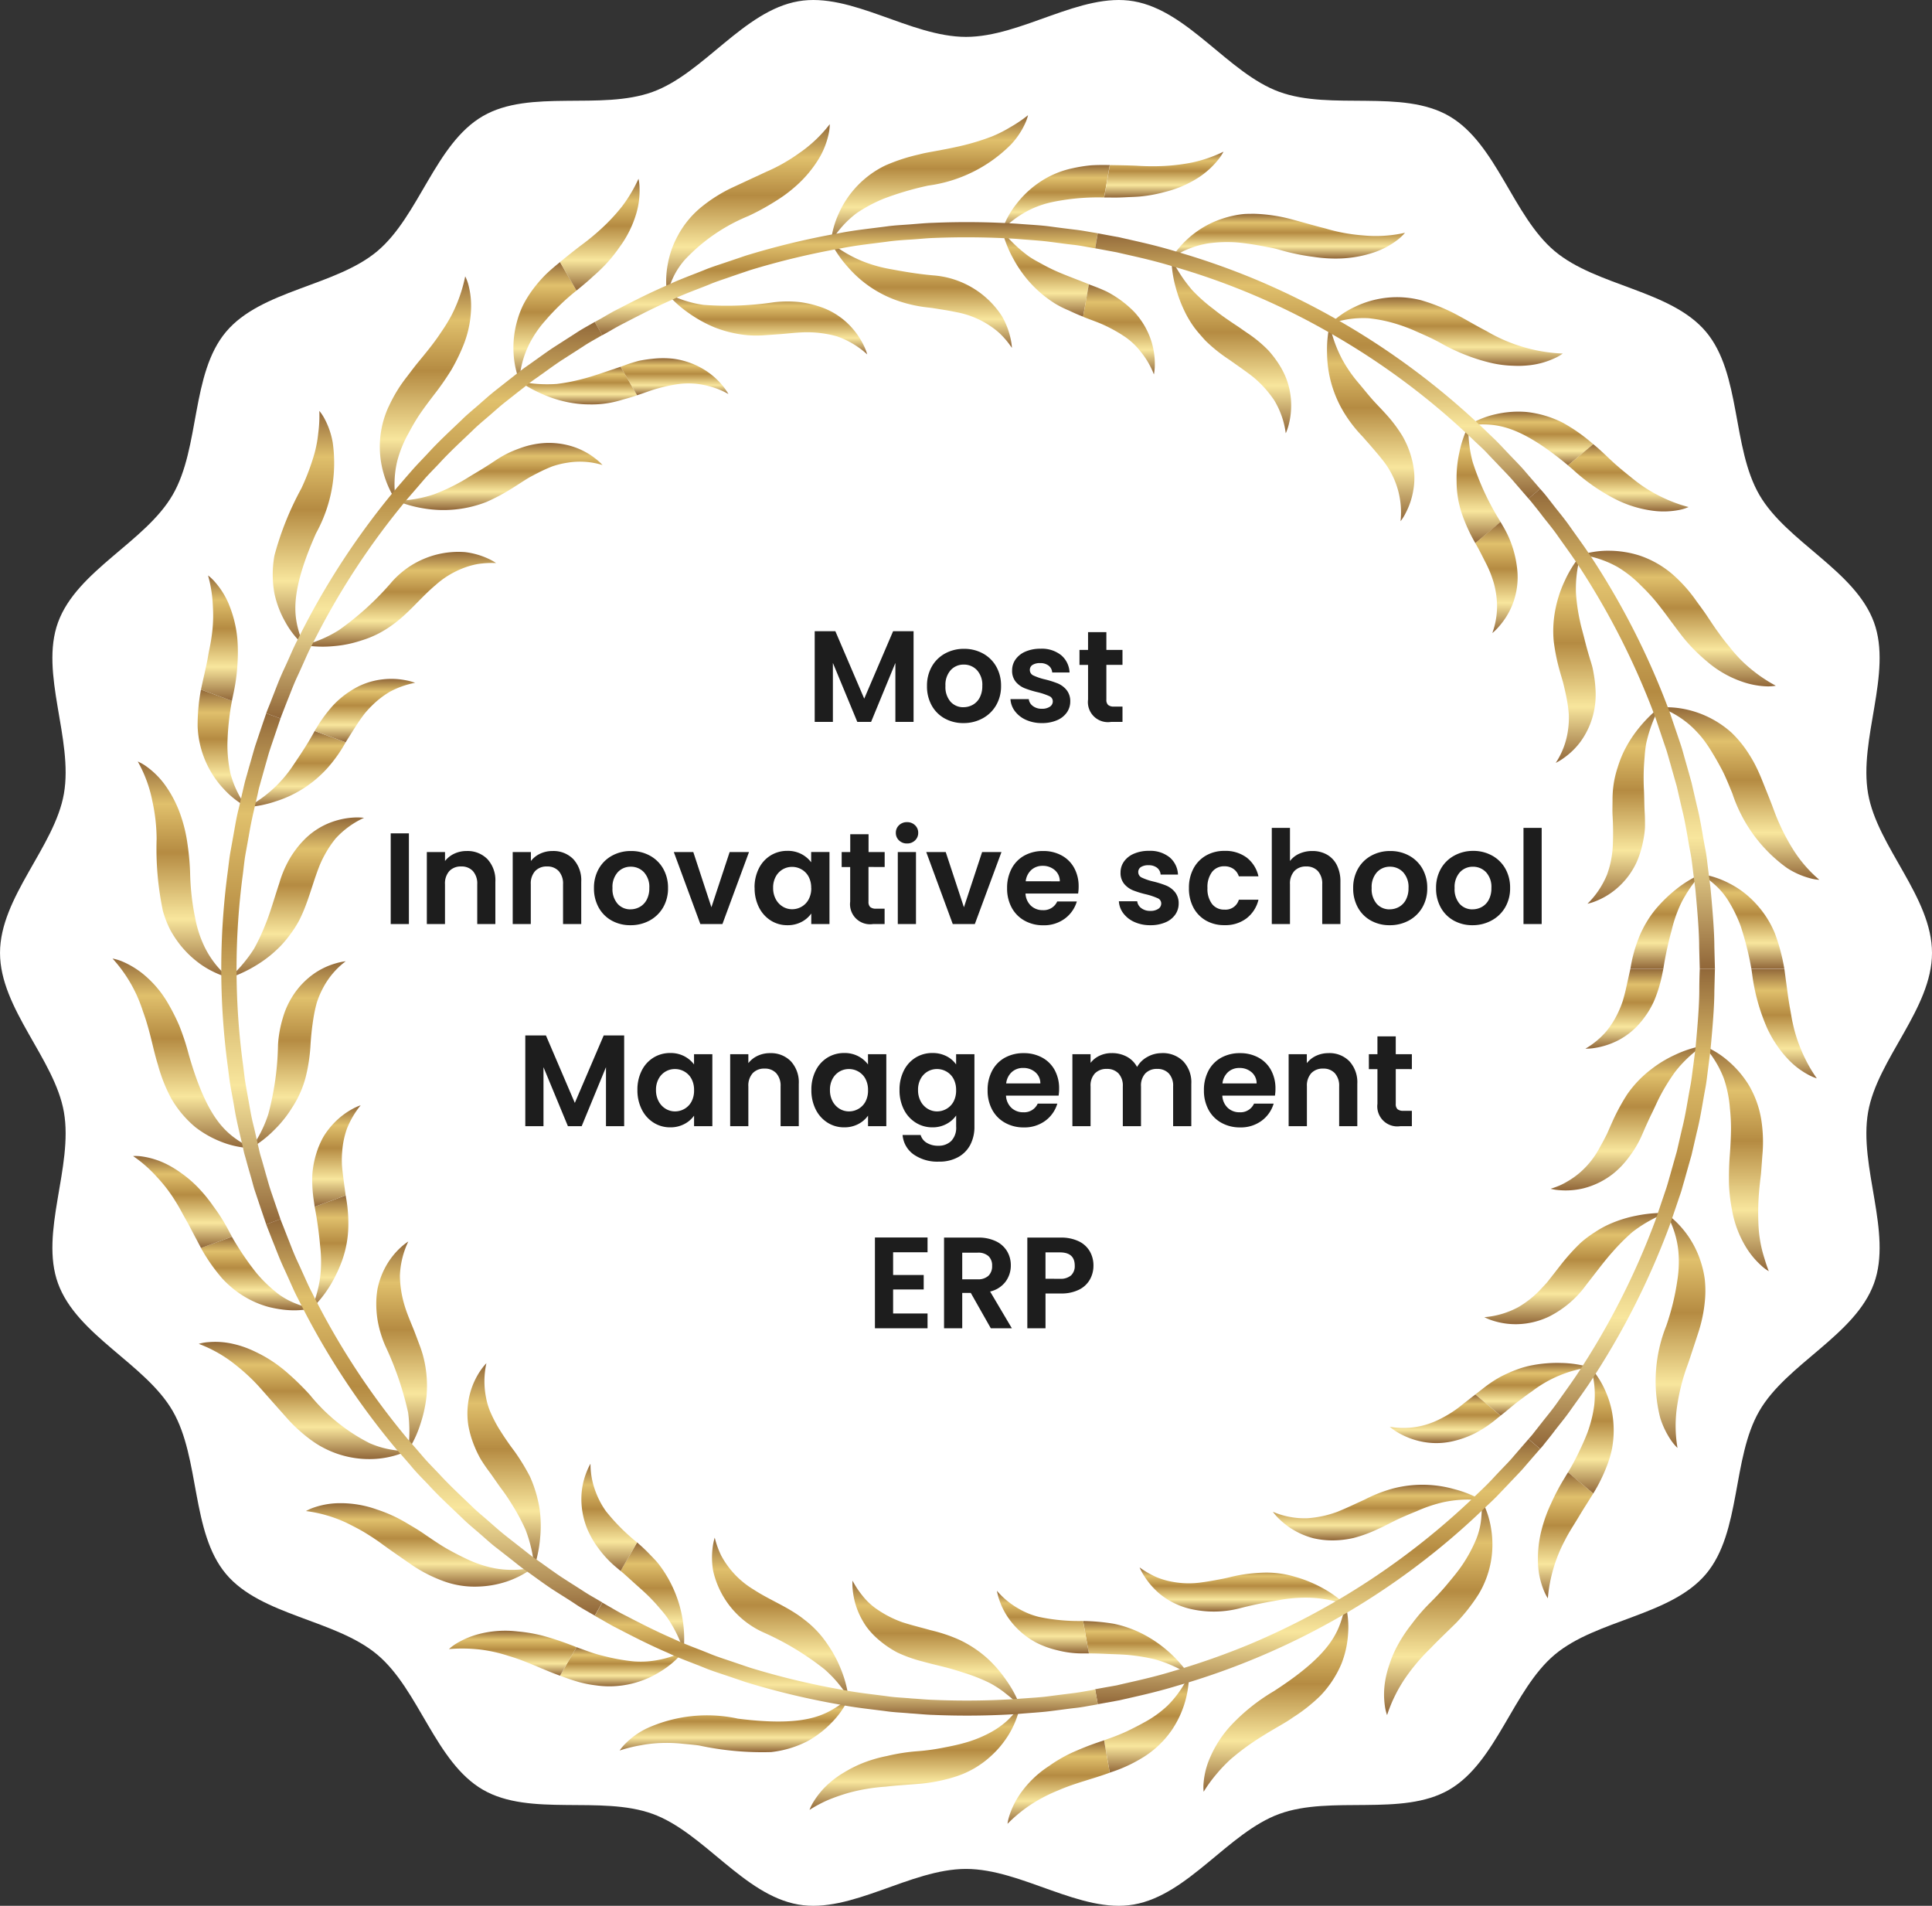 <svg xmlns="http://www.w3.org/2000/svg" xmlns:xlink="http://www.w3.org/1999/xlink" width="133.836" height="132.002" viewBox="0 0 133.836 132.002">
  <rect x="0" y="0" width="133.836" height="132.002" fill="#333333" stroke="none"/>
  <defs>
    <linearGradient id="linear-gradient" x1="0.5" x2="0.5" y2="1" gradientUnits="objectBoundingBox">
      <stop offset="0" stop-color="#92693a"/>
      <stop offset="0.197" stop-color="#e0c06c"/>
      <stop offset="0.422" stop-color="#b58b42"/>
      <stop offset="0.728" stop-color="#f8e69d"/>
      <stop offset="1" stop-color="#916739"/>
    </linearGradient>
  </defs>
  <g id="Most_Innovative_school_Management_ERP" data-name="Most  Innovative school  Management  ERP" transform="translate(-561.816 -34.545)">
    <path id="Path_92767" data-name="Path 92767" d="M628.736,37.1c-3.861,0-7.944-3.111-11.621-2.467-3.781.662-6.558,4.992-10.084,6.276-3.59,1.307-8.5-.214-11.76,1.674-3.295,1.906-4.42,6.924-7.317,9.358s-8.042,2.684-10.482,5.589-1.787,8-3.694,11.29c-1.887,3.263-6.635,5.242-7.942,8.832-1.286,3.528,1.069,8.089.407,11.871-.644,3.678-4.426,7.161-4.426,11.023s3.782,7.345,4.426,11.023c.662,3.781-1.692,8.344-.407,11.872,1.306,3.59,6.054,5.568,7.942,8.832,1.906,3.294,1.261,8.392,3.693,11.29s7.576,3.148,10.482,5.589,4.023,7.451,7.317,9.357c3.264,1.888,8.17.368,11.76,1.674,3.527,1.285,6.3,5.614,10.084,6.276,3.677.644,7.76-2.466,11.621-2.466s7.945,3.11,11.621,2.466c3.782-.662,6.558-4.992,10.085-6.276,3.59-1.307,8.5.214,11.759-1.674,3.294-1.906,4.42-6.925,7.317-9.358s8.041-2.684,10.482-5.589,1.786-8,3.692-11.289c1.888-3.264,6.636-5.243,7.942-8.833,1.284-3.528-1.069-8.09-.407-11.871.644-3.678,4.426-7.162,4.426-11.023s-3.782-7.345-4.426-11.023c-.662-3.781,1.691-8.344.407-11.871-1.307-3.59-6.055-5.57-7.942-8.833-1.906-3.294-1.26-8.392-3.693-11.289s-7.576-3.15-10.482-5.589-4.024-7.452-7.317-9.358c-3.263-1.888-8.169-.367-11.759-1.674-3.526-1.285-6.3-5.614-10.084-6.276C636.681,33.991,632.6,37.1,628.736,37.1Z" fill="#fff"/>
    <g id="Group_175662" data-name="Group 175662" transform="translate(569.612 42.523)">
      <g id="Group_175661" data-name="Group 175661">
        <g id="Group_175644" data-name="Group 175644" transform="translate(94.407 59.125)">
          <g id="Group_175643" data-name="Group 175643">
            <path id="Path_92768" data-name="Path 92768" d="M694.785,149.141a6.532,6.532,0,0,1,.236,2.585,8.786,8.786,0,0,1-.484,1.935c-.145.376-.325.785-.545,1.242a15.308,15.308,0,0,1-.789,1.476l1.748,1.467a10.5,10.5,0,0,0,.615-1.137,10.364,10.364,0,0,0,.478-1.19c.077-.24.141-.469.191-.7s.074-.455.1-.68a6.739,6.739,0,0,0,.007-1.251,6.368,6.368,0,0,0-.492-2.012A6.286,6.286,0,0,0,694.785,149.141Z" transform="translate(-686.785 -121.504)" fill="url(#linear-gradient)"/>
            <path id="Path_92769" data-name="Path 92769" d="M693.387,149.037a7.617,7.617,0,0,0-1.985-.3,9.2,9.2,0,0,0-1.992.151,6.579,6.579,0,0,0-1.091.3c-.184.068-.367.141-.555.227s-.381.172-.569.271a8.149,8.149,0,0,0-.91.578c-.286.207-.556.437-.846.65l1.749,1.467c.44-.334.8-.669,1.165-.942s.691-.52,1-.731a8.417,8.417,0,0,1,4.03-1.675Z" transform="translate(-685.44 -121.435)" fill="url(#linear-gradient)"/>
            <path id="Path_92770" data-name="Path 92770" d="M703.968,142.127a7.23,7.23,0,0,0-.026-1.406,6.958,6.958,0,0,0-.29-1.223,6.673,6.673,0,0,0-1.927-2.928,4.4,4.4,0,0,0-.45-.355,6.452,6.452,0,0,1,.837,2.541,8.12,8.12,0,0,1-.066,2.1,16.892,16.892,0,0,1-.764,3.134,10.336,10.336,0,0,0-.419,6.381,5.91,5.91,0,0,0,.759,1.567,3.364,3.364,0,0,0,.436.513,9.258,9.258,0,0,1-.021-2.937,14.415,14.415,0,0,1,.627-2.553q.111-.3.213-.6c.068-.2.134-.4.2-.608.135-.4.263-.8.394-1.2A10.048,10.048,0,0,0,703.968,142.127Z" transform="translate(-688.056 -119.265)" fill="url(#linear-gradient)"/>
            <path id="Path_92771" data-name="Path 92771" d="M693.256,141.141c.725-.922,1.284-1.683,1.815-2.27a14.139,14.139,0,0,1,1.381-1.383,9.654,9.654,0,0,1,2.277-1.3,5.213,5.213,0,0,0-.568-.01,9.28,9.28,0,0,0-1.433.179,8.528,8.528,0,0,0-1.9.6,6.584,6.584,0,0,0-.986.55,7.554,7.554,0,0,0-.988.738,14.38,14.38,0,0,0-1.375,1.531c-.212.267-.421.541-.632.808-.106.136-.212.268-.32.406l-.352.381a6.858,6.858,0,0,1-1.645,1.329,5.984,5.984,0,0,1-2.34.687,3.837,3.837,0,0,0,.6.243,5.171,5.171,0,0,0,1.605.243,5.373,5.373,0,0,0,2.306-.541,7.137,7.137,0,0,0,2.555-2.191Z" transform="translate(-685.57 -119.258)" fill="url(#linear-gradient)"/>
            <path id="Path_92772" data-name="Path 92772" d="M706.383,129.735a20.864,20.864,0,0,0-.055,2.1,11.974,11.974,0,0,0,.213,1.728,7.361,7.361,0,0,0,.919,2.474,5.7,5.7,0,0,0,1.09,1.338,2.829,2.829,0,0,0,.533.4c-.1-.248-.183-.5-.256-.737s-.151-.488-.209-.724a9.247,9.247,0,0,1-.228-1.39,17.3,17.3,0,0,1,.018-2.628c.036-.428.085-.85.136-1.267.032-.425.063-.842.093-1.265a9.975,9.975,0,0,0-.073-2.469,6.779,6.779,0,0,0-.913-2.485,7.041,7.041,0,0,0-1.359-1.576,6.139,6.139,0,0,0-1.715-1.067,7.1,7.1,0,0,1,1.4,2.281,8.368,8.368,0,0,1,.414,2.054,13.22,13.22,0,0,1,.074,1.443C706.458,128.483,706.433,129.075,706.383,129.735Z" transform="translate(-688.756 -116.831)" fill="url(#linear-gradient)"/>
            <path id="Path_92773" data-name="Path 92773" d="M698.114,128.255q.342-.8.662-1.45c.212-.439.381-.833.567-1.181a13.6,13.6,0,0,1,1.033-1.663,8.566,8.566,0,0,1,1.917-1.8,7.813,7.813,0,0,0-1.926.627,8.223,8.223,0,0,0-1.692,1.032,7.6,7.6,0,0,0-1.629,1.712,14.405,14.405,0,0,0-.985,1.808c-.138.311-.277.622-.413.933-.158.309-.317.615-.489.917a6.05,6.05,0,0,1-1.291,1.672,5.629,5.629,0,0,1-.932.68,4.863,4.863,0,0,1-.549.289,6.576,6.576,0,0,1-.641.234,3.359,3.359,0,0,0,.651.1,5.236,5.236,0,0,0,1.625-.131,5.5,5.5,0,0,0,2.112-1.058,6.053,6.053,0,0,0,1.044-1.114A7.28,7.28,0,0,0,698.114,128.255Z" transform="translate(-686.533 -116.83)" fill="url(#linear-gradient)"/>
            <path id="Path_92774" data-name="Path 92774" d="M713.1,123.3a10.189,10.189,0,0,1-1.07-1.943,10.027,10.027,0,0,1-.6-1.9c-.073-.316-.116-.63-.174-.939s-.108-.632-.154-.942c-.085-.629-.167-1.239-.249-1.857h-2.282c.016.127.036.255.053.385a13.809,13.809,0,0,0,1.023,3.691,8.039,8.039,0,0,0,1.476,2.192,5.488,5.488,0,0,0,1.365,1.049,3.341,3.341,0,0,0,.612.264Z" transform="translate(-689.447 -115.712)" fill="url(#linear-gradient)"/>
            <path id="Path_92775" data-name="Path 92775" d="M694.662,121.244a3.942,3.942,0,0,0,.656-.051,5.446,5.446,0,0,0,1.561-.5,5.138,5.138,0,0,0,1.8-1.522,5.837,5.837,0,0,0,.778-1.324,9.9,9.9,0,0,0,.534-1.792c.021-.111.047-.225.067-.338h-2.281c-.112.5-.222.993-.332,1.494-.06.246-.125.494-.2.741a6.489,6.489,0,0,1-.289.727,6.191,6.191,0,0,1-.854,1.373,5.712,5.712,0,0,1-1.44,1.192Z" transform="translate(-687.038 -115.712)" fill="url(#linear-gradient)"/>
          </g>
          <path id="Path_92776" data-name="Path 92776" d="M701.757,115.712h1.05s-.014.564-.04,1.553c0,.99-.112,2.4-.27,4.083-.055.417-.107.856-.167,1.307s-.106.92-.2,1.4c-.179.949-.321,1.963-.583,2.993q-.177.775-.362,1.571c-.149.52-.3,1.052-.448,1.587-.078.27-.155.536-.229.8s-.179.529-.265.8c-.181.532-.363,1.067-.543,1.6a53.223,53.223,0,0,1-5.609,11.044c-.472.7-.932,1.325-1.328,1.885s-.79,1.018-1.088,1.415-.546.689-.71.9a3.521,3.521,0,0,1-.265.311l-.806-.678.261-.3c.16-.206.394-.5.694-.884s.678-.83,1.066-1.383.838-1.164,1.3-1.851a52.356,52.356,0,0,0,5.5-10.818c.176-.521.352-1.048.528-1.565.087-.263.181-.523.26-.785s.151-.527.227-.789c.146-.522.294-1.044.44-1.558.12-.518.237-1.034.354-1.535.256-1.008.393-2,.57-2.933.093-.466.138-.926.2-1.374s.111-.868.165-1.283c.155-1.649.262-3.026.265-3.993S701.757,115.712,701.757,115.712Z" transform="translate(-686.211 -115.712)" fill="url(#linear-gradient)"/>
        </g>
        <g id="Group_175646" data-name="Group 175646" transform="translate(67.239 88.609)">
          <g id="Group_175645" data-name="Group 175645">
            <path id="Path_92777" data-name="Path 92777" d="M660.2,174.881a7.121,7.121,0,0,1-1.483,2.126,7.577,7.577,0,0,1-1.62,1.16c-.355.2-.753.4-1.21.622a15.639,15.639,0,0,1-1.558.606l.394,2.245a10.22,10.22,0,0,0,2.335-1.076,6.7,6.7,0,0,0,1.924-1.815,6.949,6.949,0,0,0,1.2-3.294,4.585,4.585,0,0,0,.018-.574Z" transform="translate(-652.881 -155.449)" fill="url(#linear-gradient)"/>
            <path id="Path_92778" data-name="Path 92778" d="M659.877,174.041s-.112-.179-.338-.466a8.973,8.973,0,0,0-1-1.056,8.626,8.626,0,0,0-1.619-1.153,7.92,7.92,0,0,0-2.213-.821,14.522,14.522,0,0,0-2.132-.193l.4,2.246c.551,0,1.047.027,1.5.045s.857.03,1.229.063a14.132,14.132,0,0,1,1.839.3,8.858,8.858,0,0,1,2.334,1.035Z" transform="translate(-652.578 -154.664)" fill="url(#linear-gradient)"/>
            <path id="Path_92779" data-name="Path 92779" d="M670.775,175.279a7.308,7.308,0,0,0,1.447-2.213,6.794,6.794,0,0,0,.451-2.035,6.22,6.22,0,0,0-.169-2.021c-.431,1.55-.543,3.117-4.981,5.977a13.373,13.373,0,0,0-2.992,2.4,7.882,7.882,0,0,0-1.433,2.229,5.432,5.432,0,0,0-.427,1.663,3.022,3.022,0,0,0,0,.666,9.667,9.667,0,0,1,.9-1.236,10.262,10.262,0,0,1,.976-1.019,16.656,16.656,0,0,1,2.121-1.551c.363-.231.729-.447,1.1-.664s.727-.417,1.071-.663a11.528,11.528,0,0,0,1.936-1.533Z" transform="translate(-654.324 -154.432)" fill="url(#linear-gradient)"/>
            <path id="Path_92780" data-name="Path 92780" d="M664.166,168.714c.565-.146,1.081-.263,1.553-.358s.9-.165,1.291-.235a10.213,10.213,0,0,1,1.953-.16,8.451,8.451,0,0,1,2.58.453,7.817,7.817,0,0,0-1.65-1.167,8.938,8.938,0,0,0-1.837-.738,6.828,6.828,0,0,0-2.344-.276,10.989,10.989,0,0,0-2.039.28c-.327.086-.666.151-1,.212s-.676.123-1.019.169a6.265,6.265,0,0,1-2.115-.041,5.177,5.177,0,0,1-1.1-.33,6.643,6.643,0,0,1-1.133-.657,3.653,3.653,0,0,0,.308.578,5.467,5.467,0,0,0,1.074,1.242,5.252,5.252,0,0,0,2.111,1.046A7.215,7.215,0,0,0,664.166,168.714Z" transform="translate(-653.397 -153.887)" fill="url(#linear-gradient)"/>
            <path id="Path_92781" data-name="Path 92781" d="M681.1,167.226a12.868,12.868,0,0,0-1.391,1.59,10.113,10.113,0,0,0-.958,1.439,7.6,7.6,0,0,0-.58,1.334,6.788,6.788,0,0,0-.3,1.156,5.6,5.6,0,0,0-.026,1.731,3.1,3.1,0,0,0,.155.646,10.2,10.2,0,0,1,1.3-2.622,13.505,13.505,0,0,1,1.706-2c.594-.625,1.214-1.2,1.8-1.785a12.788,12.788,0,0,0,1.527-1.951,6.682,6.682,0,0,0,.87-4.569,6.241,6.241,0,0,0-.634-1.926,12.185,12.185,0,0,1-.047,1.23,4.973,4.973,0,0,1-.341,1.421,10.09,10.09,0,0,1-1,1.846c-.244.357-.543.729-.887,1.137a15.94,15.94,0,0,1-1.2,1.323Z" transform="translate(-656.947 -152.917)" fill="url(#linear-gradient)"/>
            <path id="Path_92782" data-name="Path 92782" d="M675.8,161.981c.536-.239.992-.5,1.434-.7s.84-.367,1.207-.515a9.943,9.943,0,0,1,1.852-.623,8.386,8.386,0,0,1,1.4-.174c.418-.015.811.014,1.222.023a7.818,7.818,0,0,0-1.87-.747,8.134,8.134,0,0,0-4.306-.033,10.166,10.166,0,0,0-1.912.756c-.627.283-1.243.583-1.885.842a7.338,7.338,0,0,1-2.071.446,5.591,5.591,0,0,1-2.4-.446,3.711,3.711,0,0,0,.432.492,5.317,5.317,0,0,0,1.331.947,5.627,5.627,0,0,0,1.033.39,5.8,5.8,0,0,0,1.266.15,6.555,6.555,0,0,0,1.527-.165,9.51,9.51,0,0,0,1.74-.643Z" transform="translate(-655.331 -152.686)" fill="url(#linear-gradient)"/>
            <path id="Path_92783" data-name="Path 92783" d="M691.368,166.623a10.4,10.4,0,0,1,1.185-4.021c.291-.58.644-1.1.968-1.645s.663-1.062.992-1.594l-1.748-1.467c-.066.109-.135.215-.2.33a15.7,15.7,0,0,0-.986,1.86,9.911,9.911,0,0,0-.6,1.631,8.058,8.058,0,0,0-.286,2.622,5.582,5.582,0,0,0,.375,1.687A3.32,3.32,0,0,0,691.368,166.623Z" transform="translate(-659.179 -152.506)" fill="url(#linear-gradient)"/>
            <path id="Path_92784" data-name="Path 92784" d="M678.27,153.613a3.817,3.817,0,0,0,.534.38,5.425,5.425,0,0,0,1.51.61,5.122,5.122,0,0,0,2.366,0,6.851,6.851,0,0,0,1.446-.518,8.021,8.021,0,0,0,1.55-1.028c.092-.072.181-.147.27-.216l-1.749-1.467c-.4.308-.794.619-1.2.939a8.338,8.338,0,0,1-1.324.8,5.5,5.5,0,0,1-3.4.5Z" transform="translate(-657.03 -151.376)" fill="url(#linear-gradient)"/>
          </g>
          <path id="Path_92785" data-name="Path 92785" d="M683.6,155.114l.806.678s-.369.422-1.015,1.17c-.316.383-.742.8-1.214,1.308-.239.248-.488.511-.757.79s-.57.55-.873.84a51.028,51.028,0,0,1-21.289,12.3c-1.624.494-3.006.773-3.969,1-.971.179-1.525.276-1.525.276l-.182-1.038s.543-.1,1.5-.269c.94-.23,2.3-.493,3.885-.977a51.652,51.652,0,0,0,5.344-1.879,51.09,51.09,0,0,0,15.512-10.178c.3-.289.589-.558.86-.826s.506-.531.738-.775c.463-.494.881-.9,1.189-1.278C683.238,155.53,683.6,155.114,683.6,155.114Z" transform="translate(-652.752 -152.024)" fill="url(#linear-gradient)"/>
        </g>
        <g id="Group_175648" data-name="Group 175648" transform="translate(30.998 98.521)">
          <g id="Group_175647" data-name="Group 175647">
            <path id="Path_92786" data-name="Path 92786" d="M617.28,172.863a6.979,6.979,0,0,1-2.5.67,6.436,6.436,0,0,1-.9,0c-.325-.027-.685-.079-1.086-.15s-.837-.174-1.324-.3-1-.326-1.584-.537l-1.143,1.975c.407.154.813.3,1.222.417a7.776,7.776,0,0,0,1.259.253,6.631,6.631,0,0,0,4.541-1A6.076,6.076,0,0,0,617.28,172.863Z" transform="translate(-608.741 -164.957)" fill="url(#linear-gradient)"/>
            <path id="Path_92787" data-name="Path 92787" d="M618.184,171.279a8.518,8.518,0,0,0-1.715-5.991c-.226-.288-.481-.532-.728-.791s-.513-.493-.781-.729l-1.141,1.974c.421.353.784.7,1.123,1s.64.574.9.836.491.517.688.756a7.954,7.954,0,0,1,.529.654,9.208,9.208,0,0,1,1.125,2.291Z" transform="translate(-609.621 -163.435)" fill="url(#linear-gradient)"/>
            <path id="Path_92788" data-name="Path 92788" d="M624.233,180.561a7.277,7.277,0,0,0,2.532-.761,7.032,7.032,0,0,0,1.656-1.274,6.173,6.173,0,0,0,1.167-1.654c-1.324.912-2.417,2.039-7.66,1.373a10.085,10.085,0,0,0-6.361.7,5.469,5.469,0,0,0-1.4,1,3.031,3.031,0,0,0-.428.508,9.941,9.941,0,0,1,1.482-.366,9.129,9.129,0,0,1,1.4-.155,10.558,10.558,0,0,1,1.329.037c.432.046.867.077,1.293.136A20.8,20.8,0,0,0,624.233,180.561Z" transform="translate(-609.607 -165.706)" fill="url(#linear-gradient)"/>
            <path id="Path_92789" data-name="Path 92789" d="M625.094,169.957a19.611,19.611,0,0,1,4.155,2.512,8.383,8.383,0,0,1,1.688,2,8.031,8.031,0,0,0-.516-1.955,8.491,8.491,0,0,0-.933-1.743,7.029,7.029,0,0,0-1.615-1.722c-1.1-.877-2.377-1.338-3.538-2.1a6.117,6.117,0,0,1-2.225-2.346,6.278,6.278,0,0,1-.445-1.234,4.047,4.047,0,0,0-.139.642,5.46,5.46,0,0,0,.029,1.646,6.16,6.16,0,0,0,3.539,4.3Z" transform="translate(-610.948 -163.366)" fill="url(#linear-gradient)"/>
            <path id="Path_92790" data-name="Path 92790" d="M637.094,180.619a13.187,13.187,0,0,0-2.081.329,9.515,9.515,0,0,0-1.662.483,8.456,8.456,0,0,0-1.3.65,6.721,6.721,0,0,0-.973.692,5.631,5.631,0,0,0-1.129,1.306,3.157,3.157,0,0,0-.3.6,9.259,9.259,0,0,1,1.358-.715,13.95,13.95,0,0,1,1.326-.459,13.058,13.058,0,0,1,2.589-.434c.853-.1,1.7-.139,2.529-.216a11.417,11.417,0,0,0,2.417-.512,6.542,6.542,0,0,0,2.285-1.334,6.786,6.786,0,0,0,1.321-1.588,6.383,6.383,0,0,0,.754-1.9c-.265.311-.52.622-.829.926a5.8,5.8,0,0,1-1.176.847,8.489,8.489,0,0,1-1.95.775c-.414.114-.881.211-1.408.311A14.6,14.6,0,0,1,637.094,180.619Z" transform="translate(-612.364 -165.82)" fill="url(#linear-gradient)"/>
            <path id="Path_92791" data-name="Path 92791" d="M638.12,172.577c.566.16,1.082.274,1.548.394s.885.247,1.26.372a12.378,12.378,0,0,1,1.817.714,7,7,0,0,1,1.181.787c.329.252.613.519.92.789a7.76,7.76,0,0,0-.949-1.764,8.876,8.876,0,0,0-1.308-1.512,8.02,8.02,0,0,0-1.972-1.3,11.106,11.106,0,0,0-1.952-.65c-.662-.188-1.329-.346-1.983-.559a7.553,7.553,0,0,1-1.878-.991,4.516,4.516,0,0,1-.832-.8,6.536,6.536,0,0,1-.723-1.081,3.614,3.614,0,0,0,.016.651,5.269,5.269,0,0,0,.411,1.58,5.474,5.474,0,0,0,.541.963,5.373,5.373,0,0,0,.875.926,6.921,6.921,0,0,0,1.274.861A9.549,9.549,0,0,0,638.12,172.577Z" transform="translate(-612.986 -163.992)" fill="url(#linear-gradient)"/>
            <path id="Path_92792" data-name="Path 92792" d="M646.239,186.13a10.273,10.273,0,0,1,1.722-1.4,11.45,11.45,0,0,1,1.774-.907c1.192-.522,2.419-.8,3.586-1.233l-.394-2.245-.369.127a20.072,20.072,0,0,0-1.956.78,10.16,10.16,0,0,0-1.5.884,7.169,7.169,0,0,0-1.909,1.812,5.868,5.868,0,0,0-.8,1.539,3.255,3.255,0,0,0-.154.643Z" transform="translate(-615.239 -166.307)" fill="url(#linear-gradient)"/>
            <path id="Path_92793" data-name="Path 92793" d="M645.352,167.823a3.779,3.779,0,0,0,.165.637,5.033,5.033,0,0,0,.765,1.435,5.482,5.482,0,0,0,1.811,1.526,6.438,6.438,0,0,0,1.434.517,6.943,6.943,0,0,0,1.849.222h.346l-.4-2.246a13.425,13.425,0,0,1-3.046-.279,5.415,5.415,0,0,1-1.5-.62,5.642,5.642,0,0,1-1.424-1.192Z" transform="translate(-615.085 -164.138)" fill="url(#linear-gradient)"/>
          </g>
          <path id="Path_92794" data-name="Path 92794" d="M646.317,174.816l.182,1.038-.4.072c-.259.041-.639.125-1.13.179s-1.084.138-1.767.224-1.459.123-2.3.2a55.71,55.71,0,0,1-5.78.06c-.53-.012-1.066-.074-1.609-.106-.541-.053-1.1-.068-1.644-.146-1.1-.146-2.226-.253-3.332-.48a53.356,53.356,0,0,1-6.444-1.545c-.5-.169-.995-.34-1.476-.5s-.96-.315-1.4-.5c-.9-.362-1.763-.665-2.53-1.033-1.556-.673-2.8-1.343-3.68-1.792-.435-.229-.766-.436-1-.563l-.353-.2.527-.911.346.2c.227.126.551.323.979.555.861.436,2.079,1.094,3.6,1.753.747.357,1.6.656,2.477,1.014.438.184.9.334,1.377.494s.953.326,1.444.489a51.86,51.86,0,0,0,6.312,1.515c1.086.22,2.188.327,3.264.473.541.077,1.081.091,1.612.143.534.032,1.058.088,1.577.1a54.342,54.342,0,0,0,5.664-.062c.827-.069,1.586-.1,2.252-.188s1.253-.16,1.733-.22.852-.137,1.109-.179A3.1,3.1,0,0,0,646.317,174.816Z" transform="translate(-609.245 -164.308)" fill="url(#linear-gradient)"/>
        </g>
        <g id="Group_175650" data-name="Group 175650" transform="translate(5.971 74.824)">
          <g id="Group_175649" data-name="Group 175649">
            <path id="Path_92795" data-name="Path 92795" d="M586.294,143.145c-.383-.116-.754-.226-1.143-.385a5.091,5.091,0,0,1-1.222-.7,9.765,9.765,0,0,1-1.43-1.385,20.222,20.222,0,0,1-1.7-2.511l-2.145.775a12.5,12.5,0,0,0,1.473,2.111,6.977,6.977,0,0,0,2.134,1.576,6.652,6.652,0,0,0,1.033.385,7.909,7.909,0,0,0,.965.188A6.284,6.284,0,0,0,586.294,143.145Z" transform="translate(-578.501 -135.303)" fill="url(#linear-gradient)"/>
            <path id="Path_92796" data-name="Path 92796" d="M587.962,142.516a7.982,7.982,0,0,0,1.25-1.573,8.845,8.845,0,0,0,.446-.823,8.636,8.636,0,0,0,.408-.973,7.429,7.429,0,0,0,.41-2.323,10.228,10.228,0,0,0-.185-2.122l-2.147.78a26.8,26.8,0,0,1,.378,2.708,9.463,9.463,0,0,1,.036,1.855,7.925,7.925,0,0,1-.236,1.339C588.216,141.779,588.087,142.137,587.962,142.516Z" transform="translate(-580.113 -134.702)" fill="url(#linear-gradient)"/>
            <path id="Path_92797" data-name="Path 92797" d="M586.453,153.911a6.816,6.816,0,0,0,4.5,1.142,6.4,6.4,0,0,0,1.966-.527,6.479,6.479,0,0,1-2.621-.546,12.71,12.71,0,0,1-4.12-3.328,17.61,17.61,0,0,0-1.5-1.48,9.733,9.733,0,0,0-1.391-1.036c-.229-.141-.451-.261-.668-.37s-.417-.207-.619-.289a6.634,6.634,0,0,0-1.143-.367,5.49,5.49,0,0,0-1.73-.123,3.123,3.123,0,0,0-.658.118,9.27,9.27,0,0,1,2.543,1.45,13.28,13.28,0,0,1,1.9,1.815c.577.655,1.128,1.274,1.685,1.9a9.121,9.121,0,0,0,.885.877A9.841,9.841,0,0,0,586.453,153.911Z" transform="translate(-578.468 -136.827)" fill="url(#linear-gradient)"/>
            <path id="Path_92798" data-name="Path 92798" d="M593.978,145.807a22,22,0,0,1,1.572,4.6,9.911,9.911,0,0,1,0,2.624,7.742,7.742,0,0,0,.847-1.815,9.137,9.137,0,0,0,.428-1.956,8.136,8.136,0,0,0-.137-2.355,7.656,7.656,0,0,0-.282-1c-.121-.325-.239-.641-.36-.959-.241-.641-.533-1.26-.733-1.923a7.449,7.449,0,0,1-.332-2.09,6.014,6.014,0,0,1,.581-2.374,4.093,4.093,0,0,0-.515.4,5.222,5.222,0,0,0-1.013,1.27,5.407,5.407,0,0,0-.443,1.007,5.331,5.331,0,0,0-.16.6c-.036.206-.06.426-.077.656a7.143,7.143,0,0,0,.084,1.534A7.721,7.721,0,0,0,593.978,145.807Z" transform="translate(-581.045 -135.371)" fill="url(#linear-gradient)"/>
            <path id="Path_92799" data-name="Path 92799" d="M595.776,162.707c-.316-.222-.626-.42-.932-.6s-.58-.35-.865-.5a10.155,10.155,0,0,0-1.6-.682,7.474,7.474,0,0,0-2.6-.441,5.554,5.554,0,0,0-1.715.28,3.273,3.273,0,0,0-.612.265,9.544,9.544,0,0,1,2.818.817c.4.2.8.4,1.176.623s.738.462,1.088.706c.687.508,1.389.988,2.076,1.462a9.876,9.876,0,0,0,2.175,1.171,6.273,6.273,0,0,0,2.608.45,6.919,6.919,0,0,0,2.036-.37,6.643,6.643,0,0,0,1.32-.634,3.968,3.968,0,0,0,.475-.328,6.523,6.523,0,0,1-2.679.069,8.018,8.018,0,0,1-1.989-.662c-.389-.183-.814-.4-1.284-.663S596.323,163.079,595.776,162.707Z" transform="translate(-580.025 -139.17)" fill="url(#linear-gradient)"/>
            <path id="Path_92800" data-name="Path 92800" d="M602.427,156.181c.349.466.638.917.927,1.3s.522.747.732,1.086a13.733,13.733,0,0,1,.923,1.725,9.714,9.714,0,0,1,.6,2.55,5.2,5.2,0,0,0,.167-.538,8.979,8.979,0,0,0,.241-1.424,8.475,8.475,0,0,0-.031-2,8.853,8.853,0,0,0-.669-2.264,14.493,14.493,0,0,0-1.075-1.759,20.379,20.379,0,0,1-1.155-1.7,10.2,10.2,0,0,1-.476-.931,4.668,4.668,0,0,1-.328-1.03,5.8,5.8,0,0,1,.014-2.439,3.8,3.8,0,0,0-.414.513,5.2,5.2,0,0,0-.69,1.471,5.387,5.387,0,0,0-.141,2.359,6.957,6.957,0,0,0,.44,1.464,7.348,7.348,0,0,0,.387.8C602.039,155.631,602.22,155.9,602.427,156.181Z" transform="translate(-582.369 -137.138)" fill="url(#linear-gradient)"/>
            <path id="Path_92801" data-name="Path 92801" d="M599.426,172.44a10.948,10.948,0,0,1,2.221.038,10.5,10.5,0,0,1,1.943.445c1.247.362,2.364.945,3.537,1.36l1.143-1.975c-.119-.046-.239-.1-.361-.141a20.88,20.88,0,0,0-2-.659,10.966,10.966,0,0,0-1.715-.289,7.29,7.29,0,0,0-2.631.165,5.889,5.889,0,0,0-1.6.661,3.2,3.2,0,0,0-.537.4Z" transform="translate(-582.1 -141.021)" fill="url(#linear-gradient)"/>
            <path id="Path_92802" data-name="Path 92802" d="M611.161,157.18a4.085,4.085,0,0,0-.281.6,5.02,5.02,0,0,0-.344,1.6,5.492,5.492,0,0,0,.407,2.326,6.309,6.309,0,0,0,.766,1.322,7.284,7.284,0,0,0,1.276,1.357c.089.074.176.15.264.22l1.141-1.974a14.02,14.02,0,0,1-2.157-2.164,5.918,5.918,0,0,1-.749-1.443,5.463,5.463,0,0,1-.323-1.844Z" transform="translate(-584.024 -138.597)" fill="url(#linear-gradient)"/>
          </g>
          <path id="Path_92803" data-name="Path 92803" d="M607.408,163.235l-.527.911-.351-.2c-.226-.137-.572-.316-.981-.593s-.922-.589-1.5-.96-1.2-.84-1.89-1.329c-.351-.235-.69-.518-1.049-.8s-.732-.572-1.113-.869-.747-.639-1.133-.972-.791-.664-1.167-1.035c-.762-.734-1.572-1.466-2.323-2.288-.378-.4-.781-.794-1.144-1.228s-.737-.852-1.109-1.273a52.672,52.672,0,0,1-6.775-10.367c-.2-.371-.365-.743-.524-1.1s-.308-.687-.451-1c-.294-.62-.5-1.184-.685-1.641s-.324-.821-.42-1.065-.143-.38-.143-.38l.987-.363s.044.131.142.372.233.6.409,1.042.383,1.007.672,1.613c.142.307.289.636.444.977s.314.709.51,1.076a51.661,51.661,0,0,0,6.639,10.155q.543.624,1.082,1.251c.358.42.752.8,1.124,1.2.736.8,1.529,1.527,2.276,2.247.37.361.771.681,1.143,1.009s.74.655,1.112.952.737.578,1.088.853.685.55,1.029.787c.679.473,1.288.931,1.854,1.3s1.061.675,1.467.94.74.445.963.578S607.408,163.235,607.408,163.235Z" transform="translate(-579.448 -135.046)" fill="url(#linear-gradient)"/>
        </g>
        <g id="Group_175652" data-name="Group 175652" transform="translate(0 39.784)">
          <g id="Group_175651" data-name="Group 175651">
            <path id="Path_92804" data-name="Path 92804" d="M581.758,100.445a6.961,6.961,0,0,1-1.119-2.349,9.514,9.514,0,0,1-.2-1.983,18.222,18.222,0,0,1,.313-3.014l-2.145-.78a13.182,13.182,0,0,0-.231,2.562,6.714,6.714,0,0,0,1.789,4.3,6.255,6.255,0,0,0,1.593,1.264Z" transform="translate(-572.481 -92.318)" fill="url(#linear-gradient)"/>
            <path id="Path_92805" data-name="Path 92805" d="M582.539,101.059a7.854,7.854,0,0,0,1.974-.4,8.078,8.078,0,0,0,3.609-2.339,10,10,0,0,0,1.229-1.749l-2.147-.78c-.523.957-1.036,1.7-1.448,2.316a8.777,8.777,0,0,1-3.218,2.956Z" transform="translate(-573.203 -92.919)" fill="url(#linear-gradient)"/>
            <path id="Path_92806" data-name="Path 92806" d="M575.1,108.69a7.156,7.156,0,0,0,.508,1.31,7.321,7.321,0,0,0,.69,1.047,7.022,7.022,0,0,0,1.516,1.411,6.525,6.525,0,0,0,1.3.676,4.016,4.016,0,0,0,.543.184,6.5,6.5,0,0,1-1.653-2.1,7.893,7.893,0,0,1-.66-1.993,17.174,17.174,0,0,1-.359-3.2,18.3,18.3,0,0,0-.2-2.1,10.078,10.078,0,0,0-.4-1.693,8.2,8.2,0,0,0-1.2-2.348,5.7,5.7,0,0,0-1.242-1.209,3.1,3.1,0,0,0-.583-.33,9.219,9.219,0,0,1,1.012,2.75,12.541,12.541,0,0,1,.294,2.612A20.974,20.974,0,0,0,575.1,108.69Z" transform="translate(-571.612 -93.362)" fill="url(#linear-gradient)"/>
            <path id="Path_92807" data-name="Path 92807" d="M584.495,107.593c-.37,1.114-.62,2.021-.923,2.76a14.2,14.2,0,0,1-.824,1.772,9.807,9.807,0,0,1-1.692,2.007s.2-.06.536-.193a8.934,8.934,0,0,0,1.285-.653,8.37,8.37,0,0,0,1.581-1.224,7,7,0,0,0,.738-.853,7.6,7.6,0,0,0,.673-1.036c.637-1.241.921-2.575,1.438-3.858a7.7,7.7,0,0,1,1.084-1.815,6.112,6.112,0,0,1,1.976-1.443,3.937,3.937,0,0,0-.653-.023,5.389,5.389,0,0,0-1.594.32,5.1,5.1,0,0,0-1.973,1.3,6.77,6.77,0,0,0-.922,1.222,7.477,7.477,0,0,0-.73,1.717Z" transform="translate(-572.946 -94.174)" fill="url(#linear-gradient)"/>
            <path id="Path_92808" data-name="Path 92808" d="M576.521,121.487a16.551,16.551,0,0,0-.658-2,14.037,14.037,0,0,0-.787-1.552,7.419,7.419,0,0,0-1.713-2.011,6.086,6.086,0,0,0-1.481-.885,3.3,3.3,0,0,0-.636-.185,9.807,9.807,0,0,1,2.11,3.669c.154.409.279.828.392,1.236.231.828.391,1.654.644,2.46a10.986,10.986,0,0,0,.907,2.3,7.374,7.374,0,0,0,1.7,2.025,7.23,7.23,0,0,0,1.824,1.02,6.269,6.269,0,0,0,1.976.418C579.442,127.125,577.973,126.562,576.521,121.487Z" transform="translate(-571.246 -96.223)" fill="url(#linear-gradient)"/>
            <path id="Path_92809" data-name="Path 92809" d="M584.724,120.853a19.9,19.9,0,0,1-.671,4.813,8.489,8.489,0,0,1-1.177,2.34,7.887,7.887,0,0,0,1.592-1.246,8.2,8.2,0,0,0,1.234-1.546,7.1,7.1,0,0,0,.952-2.162,12.054,12.054,0,0,0,.314-2.035,18.566,18.566,0,0,1,.219-2.049,9.851,9.851,0,0,1,.223-1.021,6.347,6.347,0,0,1,.423-1,5.567,5.567,0,0,1,1.582-1.868,4.434,4.434,0,0,0-.647.133,5.111,5.111,0,0,0-1.484.681,5.479,5.479,0,0,0-1.62,1.72,5.62,5.62,0,0,0-.608,1.4A8.007,8.007,0,0,0,584.724,120.853Z" transform="translate(-573.261 -96.262)" fill="url(#linear-gradient)"/>
            <path id="Path_92810" data-name="Path 92810" d="M572.966,131.4a9.179,9.179,0,0,1,1.663,1.462,10.2,10.2,0,0,1,1.221,1.587c.175.274.335.55.484.828s.31.559.465.83c.293.567.583,1.112.872,1.659l2.145-.775c-.061-.117-.122-.229-.184-.344a12.905,12.905,0,0,0-1.119-1.789,10.416,10.416,0,0,0-1.1-1.336,8,8,0,0,0-1.109-.939,7.225,7.225,0,0,0-1.022-.625,5.556,5.556,0,0,0-1.643-.522,3.092,3.092,0,0,0-.668-.036Z" transform="translate(-571.544 -99.09)" fill="url(#linear-gradient)"/>
            <path id="Path_92811" data-name="Path 92811" d="M591.334,127.147a3.59,3.59,0,0,0-.594.266,5.294,5.294,0,0,0-1.295,1.007,5.625,5.625,0,0,0-.668.868,5.714,5.714,0,0,0-.508,1.171,6.481,6.481,0,0,0-.285,1.513,9.552,9.552,0,0,0,.115,1.856c.017.119.033.225.049.344l2.147-.78c-.069-.5-.136-1-.2-1.516-.028-.253-.06-.5-.065-.761a6.8,6.8,0,0,1,.025-.78,6.063,6.063,0,0,1,.33-1.577,6.236,6.236,0,0,1,.949-1.611Z" transform="translate(-574.145 -98.353)" fill="url(#linear-gradient)"/>
          </g>
          <path id="Path_92812" data-name="Path 92812" d="M584.458,129.342l-.987.363s-.184-.536-.5-1.472l-.26-.777c-.1-.283-.174-.592-.268-.926s-.2-.68-.3-1.051c-.053-.188-.1-.376-.16-.573s-.094-.4-.141-.6c-.094-.413-.2-.844-.3-1.288s-.2-.907-.277-1.386-.175-.969-.264-1.471-.139-1.021-.211-1.543a50.658,50.658,0,0,1,0-13.221c.072-.524.119-1.041.211-1.545s.179-.99.264-1.471.166-.94.277-1.381.2-.875.3-1.29c.047-.207.093-.408.141-.605s.107-.386.16-.569c.1-.376.206-.725.3-1.058s.179-.638.268-.926l.26-.775c.316-.936.5-1.467.5-1.467l.987.357s-.177.527-.488,1.443c-.076.225-.164.48-.255.757s-.17.582-.264.907-.188.668-.291,1.034c-.054.179-.1.367-.157.559s-.09.39-.137.592c-.094.4-.192.822-.292,1.26s-.192.89-.273,1.358-.169.948-.258,1.438-.133,1-.2,1.514a49.325,49.325,0,0,0,0,12.959c.071.51.116,1.019.2,1.508s.174.972.258,1.443.163.921.273,1.353.2.861.292,1.26c.047.2.091.4.137.6s.1.375.157.56q.155.542.291,1.03c.094.322.177.628.264.907s.179.532.255.761Z" transform="translate(-572.825 -92.663)" fill="url(#linear-gradient)"/>
        </g>
        <g id="Group_175654" data-name="Group 175654" transform="translate(6.129 10.171)">
          <g id="Group_175653" data-name="Group 175653">
            <path id="Path_92813" data-name="Path 92813" d="M605.25,64.732a6.619,6.619,0,0,1,.663-2.51,7.6,7.6,0,0,1,1.118-1.651,16,16,0,0,1,2.177-2.1L608.065,56.5c-.333.273-.668.55-.975.847a9.328,9.328,0,0,0-.846.967,7.675,7.675,0,0,0-.749,1.19,6.686,6.686,0,0,0-.429,1.179,6.779,6.779,0,0,0-.222,2.058,6.363,6.363,0,0,0,.227,1.443,4.864,4.864,0,0,0,.179.548Z" transform="translate(-583.195 -56.498)" fill="url(#linear-gradient)"/>
            <path id="Path_92814" data-name="Path 92814" d="M605.383,66.3a5.122,5.122,0,0,0,.473.315,9.981,9.981,0,0,0,1.3.642,8.226,8.226,0,0,0,1.92.536,7.516,7.516,0,0,0,1.129.086,6.883,6.883,0,0,0,1.234-.081,7.282,7.282,0,0,0,1.043-.244c.342-.092.684-.192,1.019-.31l-1.141-1.973c-1.047.346-1.878.652-2.6.835a13,13,0,0,1-1.826.357A9.673,9.673,0,0,1,605.383,66.3Z" transform="translate(-583.29 -58.018)" fill="url(#linear-gradient)"/>
            <path id="Path_92815" data-name="Path 92815" d="M594.247,66.732a6.639,6.639,0,0,0-.338,4.633,6.952,6.952,0,0,0,.541,1.344,4.329,4.329,0,0,0,.3.494,6.925,6.925,0,0,1,.089-2.675,7.98,7.98,0,0,1,.782-1.944c.2-.375.432-.8.728-1.246s.65-.917,1.052-1.443a18.863,18.863,0,0,0,1.2-1.725,13.262,13.262,0,0,0,.773-1.562,7.419,7.419,0,0,0,.585-2.574,5.779,5.779,0,0,0-.171-1.715,3.011,3.011,0,0,0-.231-.619,10.461,10.461,0,0,1-.982,2.758,12.452,12.452,0,0,1-.7,1.128c-.24.366-.5.718-.761,1.051s-.535.668-.8.988-.522.667-.775,1a10.049,10.049,0,0,0-1.287,2.107Z" transform="translate(-581.255 -56.706)" fill="url(#linear-gradient)"/>
            <path id="Path_92816" data-name="Path 92816" d="M601.888,72.872c-.487.325-.935.605-1.353.852s-.775.482-1.123.67a13.64,13.64,0,0,1-1.777.82,8.7,8.7,0,0,1-2.593.445,4.563,4.563,0,0,0,.534.2,8.505,8.505,0,0,0,1.417.34,8.2,8.2,0,0,0,4.286-.46,13.89,13.89,0,0,0,1.82-.975c.289-.179.574-.367.862-.55s.6-.343.908-.5a10.229,10.229,0,0,1,.953-.432,5.836,5.836,0,0,1,1.05-.258,5.337,5.337,0,0,1,2.437.16,3.5,3.5,0,0,0-.488-.443,5,5,0,0,0-1.434-.789,5.462,5.462,0,0,0-2.345-.27,5.974,5.974,0,0,0-1.486.353,7.3,7.3,0,0,0-1.668.837Z" transform="translate(-581.498 -59.124)" fill="url(#linear-gradient)"/>
            <path id="Path_92817" data-name="Path 92817" d="M587.669,77.444a10.076,10.076,0,0,0,1.153-6.293,5.532,5.532,0,0,0-.557-1.626,3.181,3.181,0,0,0-.368-.555,9.178,9.178,0,0,1-.074,1.524,8.762,8.762,0,0,1-.252,1.386,16.316,16.316,0,0,1-.919,2.457,21.058,21.058,0,0,0-1.864,4.645,7.3,7.3,0,0,0,0,2.641,6.909,6.909,0,0,0,.742,1.951,6.191,6.191,0,0,0,1.242,1.592C586.29,83.644,585.525,82.272,587.669,77.444Z" transform="translate(-579.7 -58.659)" fill="url(#linear-gradient)"/>
            <path id="Path_92818" data-name="Path 92818" d="M593.294,82.947a19.916,19.916,0,0,1-3.6,3.258,8.476,8.476,0,0,1-2.414,1.033,8.014,8.014,0,0,0,2.023.073,8.107,8.107,0,0,0,1.939-.39,7,7,0,0,0,2.119-1.05c1.15-.8,1.966-1.887,3.032-2.786a6.124,6.124,0,0,1,1.794-1.128,5.612,5.612,0,0,1,1.1-.33,6.485,6.485,0,0,1,1.309-.074,3.75,3.75,0,0,0-.572-.316,5.376,5.376,0,0,0-1.584-.443,6.163,6.163,0,0,0-5.146,2.153Z" transform="translate(-580.153 -60.703)" fill="url(#linear-gradient)"/>
            <path id="Path_92819" data-name="Path 92819" d="M579.148,82.757a9.517,9.517,0,0,1,.336,2.19,10,10,0,0,1-.085,2c-.043.32-.1.633-.165.948s-.111.626-.176.935c-.127.623-.279,1.228-.4,1.833l2.145.78c.016-.126.052-.249.075-.38a13.1,13.1,0,0,0,.3-2.086,12.143,12.143,0,0,0,.006-1.734,8.248,8.248,0,0,0-.628-2.567,5.593,5.593,0,0,0-.921-1.457,3.2,3.2,0,0,0-.487-.462Z" transform="translate(-578.659 -61.048)" fill="url(#linear-gradient)"/>
            <path id="Path_92820" data-name="Path 92820" d="M595.141,91.694a3.7,3.7,0,0,0-.632-.174,5.2,5.2,0,0,0-1.634-.063,5.043,5.043,0,0,0-2.216.805,6.1,6.1,0,0,0-1.183.977,9.916,9.916,0,0,0-1.115,1.493c-.057.106-.127.2-.179.3l2.147.78c.268-.427.538-.861.818-1.289.141-.211.286-.417.439-.623a6.579,6.579,0,0,1,.518-.58,6.369,6.369,0,0,1,1.272-1,6.145,6.145,0,0,1,1.765-.626Z" transform="translate(-580.309 -62.549)" fill="url(#linear-gradient)"/>
          </g>
          <path id="Path_92821" data-name="Path 92821" d="M585.11,88.986l-.987-.357s.043-.138.143-.381.24-.605.42-1.067.39-1.019.685-1.645q.215-.462.451-1c.157-.358.325-.723.524-1.1a52.527,52.527,0,0,1,6.775-10.367c.372-.43.738-.856,1.109-1.279s.766-.819,1.144-1.228c.751-.818,1.561-1.558,2.323-2.288.375-.374.787-.7,1.167-1.035s.754-.668,1.133-.967.752-.594,1.113-.875.7-.56,1.049-.8c.694-.485,1.316-.952,1.89-1.327l1.5-.963c.408-.271.755-.455.981-.588l.351-.2.527.907-.343.2c-.223.132-.559.307-.963.574s-.9.578-1.467.944-1.175.828-1.854,1.3c-.344.234-.677.513-1.029.784s-.714.564-1.088.856-.733.624-1.112.949-.773.649-1.143,1.016c-.747.719-1.54,1.438-2.276,2.242-.372.4-.766.78-1.124,1.2s-.72.837-1.082,1.256a51.53,51.53,0,0,0-6.639,10.158c-.2.365-.357.727-.51,1.071s-.3.672-.444.983c-.289.606-.491,1.156-.672,1.606s-.315.805-.409,1.044S585.11,88.986,585.11,88.986Z" transform="translate(-579.606 -57.37)" fill="url(#linear-gradient)"/>
        </g>
        <g id="Group_175656" data-name="Group 175656" transform="translate(30.998)">
          <g id="Group_175655" data-name="Group 175655">
            <path id="Path_92822" data-name="Path 92822" d="M645.795,52.865a6.919,6.919,0,0,1,2.12-1.494,8.085,8.085,0,0,1,.847-.311,9.854,9.854,0,0,1,1.067-.23,15.564,15.564,0,0,1,3.021-.211l.394-2.246c-.437-.009-.865-.009-1.294.018a10.252,10.252,0,0,0-1.269.2,6.455,6.455,0,0,0-2.424,1.057,6.812,6.812,0,0,0-1.494,1.442,5.987,5.987,0,0,0-.968,1.775Z" transform="translate(-615.162 -44.918)" fill="url(#linear-gradient)"/>
            <path id="Path_92823" data-name="Path 92823" d="M645.792,53.882a8.192,8.192,0,0,0,.741,1.881,8.533,8.533,0,0,0,1.129,1.641,8.2,8.2,0,0,0,1.8,1.522,7.068,7.068,0,0,0,.956.478c.321.155.651.3.98.425l.4-2.246c-1.024-.411-1.859-.705-2.533-1.03-.34-.16-.64-.326-.908-.476a6.693,6.693,0,0,1-.722-.427,9.437,9.437,0,0,1-1.843-1.768Z" transform="translate(-615.161 -45.874)" fill="url(#linear-gradient)"/>
            <path id="Path_92824" data-name="Path 92824" d="M635.219,47.673a6.745,6.745,0,0,0-3.242,3.347,6.3,6.3,0,0,0-.537,1.956,6.917,6.917,0,0,1,1.787-2,10.412,10.412,0,0,1,1.852-.99,21.252,21.252,0,0,1,3.093-.912,9.958,9.958,0,0,0,5.729-2.837,5.363,5.363,0,0,0,.968-1.415,3.054,3.054,0,0,0,.226-.625,9.511,9.511,0,0,1-1.264.85,8.9,8.9,0,0,1-1.262.632,16.865,16.865,0,0,1-2.517.732c-.419.093-.836.169-1.253.248s-.828.142-1.233.25a12.774,12.774,0,0,0-2.347.764Z" transform="translate(-612.674 -44.195)" fill="url(#linear-gradient)"/>
            <path id="Path_92825" data-name="Path 92825" d="M638.489,57.14c-1.161-.107-2.106-.28-2.875-.422a9.876,9.876,0,0,1-1.89-.518,8.8,8.8,0,0,1-2.268-1.31,7.907,7.907,0,0,0,1.148,1.658,8.028,8.028,0,0,0,3.575,2.389,9.593,9.593,0,0,0,2.018.435c.333.034.675.1,1.015.151s.681.119,1.019.188a6.261,6.261,0,0,1,1.982.766,5.862,5.862,0,0,1,.924.682,6.3,6.3,0,0,1,.844,1.007,4.079,4.079,0,0,0-.092-.655,5.493,5.493,0,0,0-.593-1.531,6.219,6.219,0,0,0-4.807-2.84Z" transform="translate(-612.677 -46.048)" fill="url(#linear-gradient)"/>
            <path id="Path_92826" data-name="Path 92826" d="M623.344,51.306a16.714,16.714,0,0,0,1.849-1.012,9.825,9.825,0,0,0,1.4-1.033,8.251,8.251,0,0,0,1.685-2.03,5.617,5.617,0,0,0,.618-1.617,3.076,3.076,0,0,0,.074-.664,9.347,9.347,0,0,1-2.127,2.011,12.124,12.124,0,0,1-2.286,1.292l-2.308,1.072a10.117,10.117,0,0,0-1.091.592,10.412,10.412,0,0,0-1.01.714,6.536,6.536,0,0,0-1.7,2.035,6.467,6.467,0,0,0-.693,1.946,6.372,6.372,0,0,0-.064,2.04c.143-.385.278-.761.465-1.156a5.238,5.238,0,0,1,.814-1.2,12.573,12.573,0,0,1,4.374-2.99Z" transform="translate(-610.284 -44.326)" fill="url(#linear-gradient)"/>
            <path id="Path_92827" data-name="Path 92827" d="M625.1,59.749a22.02,22.02,0,0,1-4.846.183,7.838,7.838,0,0,1-1.378-.322c-.394-.132-.754-.288-1.135-.434a7.755,7.755,0,0,0,1.494,1.334,9.072,9.072,0,0,0,1.748.969,8.29,8.29,0,0,0,2.292.55,7.468,7.468,0,0,0,1.034.015c.347-.024.684-.046,1.023-.072.68-.041,1.361-.14,2.049-.144a7.7,7.7,0,0,1,2.1.281,6.044,6.044,0,0,1,2.1,1.251,3.54,3.54,0,0,0-.235-.606,5.339,5.339,0,0,0-.925-1.346,5.086,5.086,0,0,0-1.973-1.3,7.43,7.43,0,0,0-1.489-.366,8.023,8.023,0,0,0-1.859.007Z" transform="translate(-610.3 -46.791)" fill="url(#linear-gradient)"/>
            <path id="Path_92828" data-name="Path 92828" d="M614.178,49.523a10.079,10.079,0,0,1-1.138,1.912,13.386,13.386,0,0,1-1.353,1.466,16.257,16.257,0,0,1-1.476,1.224c-.5.375-.986.775-1.471,1.165l1.143,1.974c.1-.079.2-.16.3-.245.3-.246.58-.484.838-.728.263-.227.506-.457.728-.682a9.983,9.983,0,0,0,1.109-1.343,7.464,7.464,0,0,0,1.173-2.36,5.628,5.628,0,0,0,.221-1.721,3.1,3.1,0,0,0-.074-.662Z" transform="translate(-608.741 -45.118)" fill="url(#linear-gradient)"/>
            <path id="Path_92829" data-name="Path 92829" d="M621.286,67.036a4.1,4.1,0,0,0-.374-.546,5.1,5.1,0,0,0-1.205-1.081,5.467,5.467,0,0,0-2.225-.817,6.685,6.685,0,0,0-1.524.009c-.282.028-.575.074-.879.135-.3.081-.609.174-.934.293-.11.041-.218.079-.326.118l1.141,1.973c.485-.149.951-.344,1.446-.475a10.032,10.032,0,0,1,1.513-.31,5.309,5.309,0,0,1,1.62.065A5.712,5.712,0,0,1,621.286,67.036Z" transform="translate(-609.621 -47.722)" fill="url(#linear-gradient)"/>
          </g>
          <path id="Path_92830" data-name="Path 92830" d="M612.178,60.985l-.527-.907s.122-.076.353-.2.561-.334,1-.569c.882-.448,2.124-1.114,3.68-1.787.766-.367,1.631-.678,2.53-1.039.445-.188.921-.339,1.4-.5s.976-.329,1.476-.5a53.51,53.51,0,0,1,6.444-1.553c1.1-.22,2.229-.331,3.332-.477.549-.077,1.1-.1,1.644-.142s1.079-.094,1.609-.108a55.2,55.2,0,0,1,5.78.062c.842.07,1.619.1,2.3.193s1.275.165,1.767.225.871.136,1.13.178.4.069.4.069l-.182,1.04-.392-.069c-.256-.04-.628-.122-1.109-.174s-1.064-.136-1.733-.22-1.425-.123-2.252-.194a56,56,0,0,0-5.664-.061c-.519.014-1.043.077-1.577.109s-1.071.065-1.612.139c-1.076.146-2.178.251-3.264.471a53.12,53.12,0,0,0-6.312,1.514c-.491.169-.973.329-1.444.494s-.939.311-1.377.5c-.88.356-1.73.651-2.477,1.013-1.523.66-2.741,1.316-3.6,1.755-.428.225-.752.422-.979.549S612.178,60.985,612.178,60.985Z" transform="translate(-609.245 -45.748)" fill="url(#linear-gradient)"/>
        </g>
        <g id="Group_175658" data-name="Group 175658" transform="translate(67.239 2.53)">
          <g id="Group_175657" data-name="Group 175657">
            <path id="Path_92831" data-name="Path 92831" d="M684.92,69.939c1.565-.033,3.052-.341,6.849,2.813l1.748-1.466a11.9,11.9,0,0,0-2.1-1.481,7.278,7.278,0,0,0-2.536-.751,6.989,6.989,0,0,0-2.082.148,6.235,6.235,0,0,0-1.879.737Z" transform="translate(-658.182 -51.028)" fill="url(#linear-gradient)"/>
            <path id="Path_92832" data-name="Path 92832" d="M684.692,70.188a7.968,7.968,0,0,0-.644,1.917,8.264,8.264,0,0,0-.18,1.969,6.958,6.958,0,0,0,.4,2.327,11.646,11.646,0,0,0,.9,1.946l1.749-1.472a18.233,18.233,0,0,1-1.938-4.16,8.645,8.645,0,0,1-.287-2.527Z" transform="translate(-657.999 -51.229)" fill="url(#linear-gradient)"/>
            <path id="Path_92833" data-name="Path 92833" d="M679.575,59.657a6.7,6.7,0,0,0-4.631.478,6.175,6.175,0,0,0-1.668,1.155,6.852,6.852,0,0,1,2.653-.389,10.216,10.216,0,0,1,2.055.434,11.815,11.815,0,0,1,1.343.522c.488.216,1.034.451,1.61.771a13.139,13.139,0,0,0,1.913.89,12.318,12.318,0,0,0,1.66.5,7.646,7.646,0,0,0,1.439.174,7,7,0,0,0,1.2-.042,5.572,5.572,0,0,0,1.659-.47,3.08,3.08,0,0,0,.58-.332,11.276,11.276,0,0,1-5.287-1.557c-.766-.394-1.485-.835-2.225-1.22a13.3,13.3,0,0,0-2.3-.914Z" transform="translate(-656.164 -49.369)" fill="url(#linear-gradient)"/>
            <path id="Path_92834" data-name="Path 92834" d="M677.136,67.987c-.392-.439-.766-.806-1.081-1.172s-.589-.71-.842-1.009a9.625,9.625,0,0,1-1.119-1.6,8.942,8.942,0,0,1-.895-2.461,7.9,7.9,0,0,0-.184,2.006,8.069,8.069,0,0,0,1.2,4.129,9.491,9.491,0,0,0,1.266,1.622c.453.518.912,1.031,1.34,1.569a5.792,5.792,0,0,1,1.285,4.287,3.359,3.359,0,0,0,.347-.554,5.164,5.164,0,0,0,.527-1.548,4.9,4.9,0,0,0,.079-1.1,5.622,5.622,0,0,0-.217-1.262,6.321,6.321,0,0,0-.594-1.415,9.809,9.809,0,0,0-1.112-1.492Z" transform="translate(-656.119 -49.765)" fill="url(#linear-gradient)"/>
            <path id="Path_92835" data-name="Path 92835" d="M667.76,55.032a15.293,15.293,0,0,0,2.069.408,9.9,9.9,0,0,0,1.734.114,8.188,8.188,0,0,0,2.594-.476,5.687,5.687,0,0,0,1.515-.84,3.229,3.229,0,0,0,.484-.465,9.29,9.29,0,0,1-2.924.178,12.285,12.285,0,0,1-2.584-.478c-.833-.209-1.646-.452-2.452-.664a11.256,11.256,0,0,0-2.45-.352c-.249,0-.492,0-.723.014a5.817,5.817,0,0,0-.683.1,7.485,7.485,0,0,0-1.2.353A6.648,6.648,0,0,0,660,55.5a6.454,6.454,0,0,1,2.49-.989,9.4,9.4,0,0,1,2.1-.065c.428.042.9.107,1.429.2.263.046.539.1.834.155S667.442,54.943,667.76,55.032Z" transform="translate(-653.864 -48.156)" fill="url(#linear-gradient)"/>
            <path id="Path_92836" data-name="Path 92836" d="M665.247,61.373c-.241-.16-.467-.329-.687-.475s-.433-.285-.628-.422c-.4-.272-.747-.532-1.055-.78a11.5,11.5,0,0,1-1.462-1.3,10.145,10.145,0,0,1-1.441-2.191,7.9,7.9,0,0,0,.292,1.984,9.516,9.516,0,0,0,.715,1.86,7.25,7.25,0,0,0,.6.964c.118.155.245.311.378.462s.273.317.424.469a10.867,10.867,0,0,0,1.61,1.277c.555.4,1.127.78,1.665,1.209A7.522,7.522,0,0,1,667.08,66a5.849,5.849,0,0,1,.814,2.308,3.777,3.777,0,0,0,.212-.622,5.33,5.33,0,0,0,.154-1.62,5.12,5.12,0,0,0-.675-2.267,7.186,7.186,0,0,0-.905-1.241,8.946,8.946,0,0,0-1.433-1.185Z" transform="translate(-653.86 -48.806)" fill="url(#linear-gradient)"/>
            <path id="Path_92837" data-name="Path 92837" d="M662.6,47.255a9.587,9.587,0,0,1-2.1.733,13.531,13.531,0,0,1-1.981.253,16.561,16.561,0,0,1-1.913-.014c-.629-.028-1.26-.036-1.876-.046l-.394,2.246h.39c.385.01.757,0,1.1-.018s.683-.023,1-.052a10.065,10.065,0,0,0,1.714-.315,7.643,7.643,0,0,0,2.416-1.053,5.885,5.885,0,0,0,1.277-1.179A3.123,3.123,0,0,0,662.6,47.255Z" transform="translate(-652.881 -47.255)" fill="url(#linear-gradient)"/>
            <path id="Path_92838" data-name="Path 92838" d="M657.478,64.6a3.6,3.6,0,0,0,.063-.651,5.286,5.286,0,0,0-.227-1.6,5.373,5.373,0,0,0-1.18-2.054,7.171,7.171,0,0,0-1.172-.981,7.348,7.348,0,0,0-.765-.453c-.277-.129-.577-.257-.9-.375-.111-.041-.216-.079-.324-.121l-.4,2.246c.47.193.95.348,1.415.56a10.138,10.138,0,0,1,1.353.742,4.846,4.846,0,0,1,1.2,1.09,5.876,5.876,0,0,1,.937,1.6Z" transform="translate(-652.578 -49.179)" fill="url(#linear-gradient)"/>
          </g>
          <path id="Path_92839" data-name="Path 92839" d="M653.583,55.131l.182-1.04s.555.106,1.525.284c.963.229,2.345.5,3.969,1a51.577,51.577,0,0,1,5.451,1.919,52.161,52.161,0,0,1,15.838,10.385c.3.292.6.569.873.842s.518.546.757.794c.472.5.9.921,1.214,1.3.647.747,1.015,1.176,1.015,1.176l-.806.675-.995-1.151c-.308-.372-.726-.785-1.189-1.279-.232-.239-.479-.5-.738-.775s-.561-.537-.86-.824a50.432,50.432,0,0,0-9.7-7.288,49,49,0,0,0-11.155-4.765c-1.586-.485-2.945-.751-3.885-.976Z" transform="translate(-652.752 -48.44)" fill="url(#linear-gradient)"/>
        </g>
        <g id="Group_175660" data-name="Group 175660" transform="translate(94.407 22.787)">
          <g id="Group_175659" data-name="Group 175659">
            <path id="Path_92840" data-name="Path 92840" d="M704.394,107.784c.318.237.63.468.942.751a5.164,5.164,0,0,1,.464.474,4.992,4.992,0,0,1,.439.6,9.616,9.616,0,0,1,.871,1.789,21.363,21.363,0,0,1,.735,2.937h2.282a13.166,13.166,0,0,0-.666-2.481,6.881,6.881,0,0,0-1.467-2.2,6.365,6.365,0,0,0-1.669-1.228,6.2,6.2,0,0,0-1.931-.642Z" transform="translate(-688.724 -78)" fill="url(#linear-gradient)"/>
            <path id="Path_92841" data-name="Path 92841" d="M703.3,107.788a7.937,7.937,0,0,0-1.713,1.052,9.962,9.962,0,0,0-1.427,1.392,7.577,7.577,0,0,0-1.178,2.04,10,10,0,0,0-.551,2.068h2.281a23.626,23.626,0,0,1,.576-2.673,9.444,9.444,0,0,1,.6-1.758,6.261,6.261,0,0,1,.346-.644c.11-.192.225-.366.341-.536C702.8,108.4,703.05,108.1,703.3,107.788Z" transform="translate(-687.69 -78.001)" fill="url(#linear-gradient)"/>
            <path id="Path_92842" data-name="Path 92842" d="M706.784,96.611a7.789,7.789,0,0,0-.921-1.057A6.9,6.9,0,0,0,702.946,94a6.521,6.521,0,0,0-1.449-.2,4.179,4.179,0,0,0-.574.018,6.507,6.507,0,0,1,2.273,1.41,8.965,8.965,0,0,1,.639.694,9.124,9.124,0,0,1,.658.956c.226.367.464.78.713,1.252s.465,1.027.719,1.637a10.33,10.33,0,0,0,3.781,5.16,5.518,5.518,0,0,0,1.584.71,3.034,3.034,0,0,0,.661.113,9.07,9.07,0,0,1-1.9-2.237,14.463,14.463,0,0,1-1.162-2.355c-.293-.805-.618-1.594-.928-2.369a12.116,12.116,0,0,0-.52-1.128,10.274,10.274,0,0,0-.657-1.05Z" transform="translate(-688.123 -75.577)" fill="url(#linear-gradient)"/>
            <path id="Path_92843" data-name="Path 92843" d="M698.8,101.16c-.037-.581-.03-1.119-.055-1.6s-.026-.912-.016-1.306.041-.752.066-1.072a8.25,8.25,0,0,1,.107-.875,9.768,9.768,0,0,1,.906-2.466,5.086,5.086,0,0,0-.437.361,9.579,9.579,0,0,0-.99,1.058,8.5,8.5,0,0,0-1.066,1.687,8.141,8.141,0,0,0-.4,1.054,6.885,6.885,0,0,0-.279,1.2,7.411,7.411,0,0,0-.068,1.031c0,.338-.014.687,0,1.023a20.132,20.132,0,0,1,.023,2.06,6.847,6.847,0,0,1-.4,2.076,6.064,6.064,0,0,1-1.359,2.026,3.511,3.511,0,0,0,.623-.2,5.1,5.1,0,0,0,1.386-.842,5.327,5.327,0,0,0,1.421-1.893,7,7,0,0,0,.437-1.462,6.467,6.467,0,0,0,.117-.885C698.819,101.831,698.819,101.5,698.8,101.16Z" transform="translate(-687.066 -75.585)" fill="url(#linear-gradient)"/>
            <path id="Path_92844" data-name="Path 92844" d="M700.553,85.61c.229.3.446.6.663.881s.43.531.646.768a13.856,13.856,0,0,0,1.271,1.189,7.378,7.378,0,0,0,2.3,1.3,5.816,5.816,0,0,0,1.692.331,2.97,2.97,0,0,0,.665-.043,10.452,10.452,0,0,1-2.364-1.734,10.626,10.626,0,0,1-.881-1c-.284-.335-.543-.683-.793-1.031s-.484-.705-.717-1.055-.489-.692-.736-1.031a10.1,10.1,0,0,0-1.643-1.847,6.849,6.849,0,0,0-2.294-1.315,7.071,7.071,0,0,0-2.054-.335,6.252,6.252,0,0,0-2,.281,7.117,7.117,0,0,1,2.533.852,8.236,8.236,0,0,1,1.64,1.306,13.352,13.352,0,0,1,.985,1.058C699.806,84.6,700.163,85.074,700.553,85.61Z" transform="translate(-686.977 -73.306)" fill="url(#linear-gradient)"/>
            <path id="Path_92845" data-name="Path 92845" d="M694.568,88.436c-.175-.56-.317-1.071-.433-1.543s-.24-.879-.319-1.269a12.953,12.953,0,0,1-.277-1.935,8.515,8.515,0,0,1,.314-2.607A7.859,7.859,0,0,0,692.78,82.8a8.373,8.373,0,0,0-.637,1.879A7.658,7.658,0,0,0,692,87.034a13.818,13.818,0,0,0,.407,2.016c.089.331.2.654.279.987s.158.672.22,1.011a9.213,9.213,0,0,1,.137,1.035,5.973,5.973,0,0,1-.053,1.079,5.435,5.435,0,0,1-.852,2.285,3.62,3.62,0,0,0,.559-.338,5.094,5.094,0,0,0,1.171-1.147A5.517,5.517,0,0,0,694.8,91.8a5.68,5.68,0,0,0,.088-1.527,8.536,8.536,0,0,0-.1-.88c-.026-.155-.054-.315-.087-.475S694.616,88.6,694.568,88.436Z" transform="translate(-686.57 -73.373)" fill="url(#linear-gradient)"/>
            <path id="Path_92846" data-name="Path 92846" d="M701.554,76.112a10.129,10.129,0,0,1-2.064-.794,9.6,9.6,0,0,1-1.682-1.076c-.5-.4-1-.8-1.467-1.225s-.9-.87-1.389-1.259L693.2,73.224l.3.254a13.206,13.206,0,0,0,3.154,2.171,8.019,8.019,0,0,0,2.542.733,5.719,5.719,0,0,0,1.717-.069A2.864,2.864,0,0,0,701.554,76.112Z" transform="translate(-686.785 -71.758)" fill="url(#linear-gradient)"/>
            <path id="Path_92847" data-name="Path 92847" d="M686.616,85.971a3.488,3.488,0,0,0,.466-.462A5.149,5.149,0,0,0,688.36,81.8a7.323,7.323,0,0,0-1-3.228c-.06-.1-.118-.2-.176-.3l-1.749,1.472c.259.426.482.892.713,1.343a7.768,7.768,0,0,1,.574,1.434,6.216,6.216,0,0,1,.222,1.608,5.559,5.559,0,0,1-.328,1.842Z" transform="translate(-685.44 -72.888)" fill="url(#linear-gradient)"/>
          </g>
          <path id="Path_92848" data-name="Path 92848" d="M689.892,76.174l.806-.675s.094.1.265.3.408.513.71.9.692.847,1.088,1.411.856,1.187,1.328,1.887A53.07,53.07,0,0,1,699.7,91.05l.543,1.6c.087.263.183.527.265.794s.151.54.229.805q.227.8.448,1.592c.122.526.244,1.052.362,1.57.262,1.023.4,2.04.583,2.994.1.475.142.944.2,1.4s.112.89.167,1.31c.158,1.683.268,3.094.27,4.081.026.985.04,1.549.04,1.549h-1.05s-.017-.55-.041-1.518c0-.967-.11-2.35-.265-4q-.082-.62-.165-1.283c-.055-.443-.1-.9-.2-1.367-.177-.935-.313-1.928-.57-2.937-.117-.5-.234-1.017-.354-1.536-.146-.513-.294-1.034-.44-1.557-.076-.257-.15-.527-.227-.789s-.174-.518-.26-.78c-.176-.522-.352-1.044-.528-1.571a52.474,52.474,0,0,0-5.5-10.819c-.463-.685-.916-1.3-1.3-1.848s-.774-1-1.066-1.385-.534-.679-.694-.88S689.892,76.174,689.892,76.174Z" transform="translate(-686.211 -72.406)" fill="url(#linear-gradient)"/>
        </g>
      </g>
    </g>
    <g id="Group">
      <path id="Path_4273" data-name="Path 4273" d="M7.47-6.282V0H6.21V-4.086L4.527,0H3.573L1.881-4.086V0H.621V-6.282H2.052l2,4.671,2-4.671ZM10.926.081a2.626,2.626,0,0,1-1.3-.32,2.3,2.3,0,0,1-.9-.9A2.71,2.71,0,0,1,8.4-2.493a2.653,2.653,0,0,1,.338-1.35,2.345,2.345,0,0,1,.922-.9,2.677,2.677,0,0,1,1.305-.319,2.677,2.677,0,0,1,1.305.319,2.345,2.345,0,0,1,.922.9,2.653,2.653,0,0,1,.338,1.35,2.6,2.6,0,0,1-.347,1.35,2.4,2.4,0,0,1-.936.9A2.722,2.722,0,0,1,10.926.081Zm0-1.1a1.311,1.311,0,0,0,.644-.166,1.21,1.21,0,0,0,.481-.5,1.683,1.683,0,0,0,.18-.81,1.5,1.5,0,0,0-.373-1.094,1.228,1.228,0,0,0-.914-.382,1.2,1.2,0,0,0-.9.382,1.524,1.524,0,0,0-.365,1.094A1.548,1.548,0,0,0,10.03-1.4,1.171,1.171,0,0,0,10.926-1.017Zm5.436,1.1a2.629,2.629,0,0,1-1.1-.221,1.94,1.94,0,0,1-.769-.6,1.517,1.517,0,0,1-.311-.837h1.269a.691.691,0,0,0,.284.477.986.986,0,0,0,.616.189.957.957,0,0,0,.563-.144.436.436,0,0,0,.2-.369.389.389,0,0,0-.248-.365,4.657,4.657,0,0,0-.787-.265,6.674,6.674,0,0,1-.914-.279,1.586,1.586,0,0,1-.612-.441,1.184,1.184,0,0,1-.256-.8,1.292,1.292,0,0,1,.238-.756,1.6,1.6,0,0,1,.684-.54,2.564,2.564,0,0,1,1.049-.2,2.141,2.141,0,0,1,1.422.445,1.651,1.651,0,0,1,.585,1.2H17.073a.653.653,0,0,0-.248-.473.92.92,0,0,0-.589-.175.929.929,0,0,0-.527.126.4.4,0,0,0-.184.351.412.412,0,0,0,.252.382,3.913,3.913,0,0,0,.783.266,6.647,6.647,0,0,1,.891.279,1.574,1.574,0,0,1,.607.445,1.223,1.223,0,0,1,.266.8,1.321,1.321,0,0,1-.239.774,1.571,1.571,0,0,1-.684.536A2.591,2.591,0,0,1,16.362.081Zm4.464-4.032v2.412a.477.477,0,0,0,.122.365.6.6,0,0,0,.41.112h.585V0H21.15a1.388,1.388,0,0,1-1.593-1.548v-2.4h-.594V-4.986h.594V-6.219h1.269v1.233h1.116v1.035Z" transform="translate(617.632 84.547)" fill="#1d1d1d"/>
      <path id="Path_4272" data-name="Path 4272" d="M1.881-6.282V0H.621V-6.282Zm4,1.224a1.922,1.922,0,0,1,1.44.563,2.154,2.154,0,0,1,.549,1.571V0H6.615V-2.754a1.293,1.293,0,0,0-.3-.914,1.052,1.052,0,0,0-.81-.319,1.078,1.078,0,0,0-.824.319,1.281,1.281,0,0,0-.3.914V0H3.123V-4.986h1.26v.621a1.741,1.741,0,0,1,.643-.509A1.991,1.991,0,0,1,5.886-5.058Zm5.949,0a1.922,1.922,0,0,1,1.44.563,2.154,2.154,0,0,1,.549,1.571V0h-1.26V-2.754a1.293,1.293,0,0,0-.3-.914,1.052,1.052,0,0,0-.81-.319,1.078,1.078,0,0,0-.824.319,1.281,1.281,0,0,0-.3.914V0H9.072V-4.986h1.26v.621a1.741,1.741,0,0,1,.643-.509A1.991,1.991,0,0,1,11.835-5.058Zm5.4,5.139a2.626,2.626,0,0,1-1.3-.32,2.3,2.3,0,0,1-.9-.9,2.71,2.71,0,0,1-.329-1.35,2.653,2.653,0,0,1,.338-1.35,2.345,2.345,0,0,1,.922-.9,2.677,2.677,0,0,1,1.305-.319,2.677,2.677,0,0,1,1.305.319,2.345,2.345,0,0,1,.923.9,2.653,2.653,0,0,1,.337,1.35,2.6,2.6,0,0,1-.347,1.35,2.4,2.4,0,0,1-.936.9A2.722,2.722,0,0,1,17.235.081Zm0-1.1a1.311,1.311,0,0,0,.643-.166,1.21,1.21,0,0,0,.482-.5,1.683,1.683,0,0,0,.18-.81,1.5,1.5,0,0,0-.373-1.094,1.228,1.228,0,0,0-.913-.382,1.2,1.2,0,0,0-.9.382,1.524,1.524,0,0,0-.365,1.094A1.548,1.548,0,0,0,16.34-1.4,1.171,1.171,0,0,0,17.235-1.017Zm5.607-.144L24.1-4.986h1.341L23.6,0h-1.53L20.232-4.986h1.35Zm2.988-1.35a2.886,2.886,0,0,1,.3-1.341,2.21,2.21,0,0,1,.819-.9,2.18,2.18,0,0,1,1.156-.315,2.032,2.032,0,0,1,.977.225,1.981,1.981,0,0,1,.67.567v-.711h1.269V0H29.754V-.729a1.874,1.874,0,0,1-.67.58,2.051,2.051,0,0,1-.986.23A2.119,2.119,0,0,1,26.95-.243a2.268,2.268,0,0,1-.819-.913A2.934,2.934,0,0,1,25.83-2.511Zm3.924.018a1.616,1.616,0,0,0-.18-.788,1.269,1.269,0,0,0-.486-.5,1.3,1.3,0,0,0-.657-.176,1.276,1.276,0,0,0-.648.171,1.288,1.288,0,0,0-.482.5,1.565,1.565,0,0,0-.184.778,1.616,1.616,0,0,0,.184.788,1.328,1.328,0,0,0,.486.517,1.235,1.235,0,0,0,.644.18,1.3,1.3,0,0,0,.657-.176,1.269,1.269,0,0,0,.486-.5A1.616,1.616,0,0,0,29.754-2.493Zm3.969-1.458v2.412a.477.477,0,0,0,.122.365.6.6,0,0,0,.41.112h.585V0h-.792a1.388,1.388,0,0,1-1.593-1.548v-2.4H31.86V-4.986h.594V-6.219h1.269v1.233h1.116v1.035ZM36.387-5.58a.768.768,0,0,1-.553-.212.7.7,0,0,1-.221-.527.7.7,0,0,1,.221-.526.768.768,0,0,1,.553-.212.768.768,0,0,1,.554.212.7.7,0,0,1,.221.526.7.7,0,0,1-.221.527A.768.768,0,0,1,36.387-5.58Zm.621.594V0h-1.26V-4.986Zm3.321,3.825,1.26-3.825H42.93L41.085,0h-1.53L37.719-4.986h1.35ZM48.276-2.6a2.974,2.974,0,0,1-.036.486H44.595a1.24,1.24,0,0,0,.378.846,1.166,1.166,0,0,0,.819.306,1.029,1.029,0,0,0,1-.6H48.15a2.271,2.271,0,0,1-.828,1.184,2.417,2.417,0,0,1-1.5.464,2.6,2.6,0,0,1-1.292-.32,2.249,2.249,0,0,1-.891-.9,2.771,2.771,0,0,1-.319-1.35,2.823,2.823,0,0,1,.315-1.359,2.2,2.2,0,0,1,.882-.9,2.642,2.642,0,0,1,1.305-.315,2.621,2.621,0,0,1,1.273.306,2.154,2.154,0,0,1,.873.869A2.628,2.628,0,0,1,48.276-2.6Zm-1.305-.36a1,1,0,0,0-.351-.778,1.244,1.244,0,0,0-.837-.293A1.144,1.144,0,0,0,45-3.749a1.247,1.247,0,0,0-.391.788ZM53.244.081a2.629,2.629,0,0,1-1.1-.221,1.94,1.94,0,0,1-.77-.6,1.517,1.517,0,0,1-.31-.837h1.269a.691.691,0,0,0,.284.477.986.986,0,0,0,.617.189.957.957,0,0,0,.563-.144.436.436,0,0,0,.2-.369.389.389,0,0,0-.248-.365,4.657,4.657,0,0,0-.787-.265,6.674,6.674,0,0,1-.914-.279,1.586,1.586,0,0,1-.612-.441,1.184,1.184,0,0,1-.257-.8,1.292,1.292,0,0,1,.239-.756,1.6,1.6,0,0,1,.684-.54,2.564,2.564,0,0,1,1.049-.2,2.141,2.141,0,0,1,1.422.445,1.651,1.651,0,0,1,.585,1.2H53.955a.653.653,0,0,0-.248-.473.92.92,0,0,0-.59-.175.929.929,0,0,0-.527.126.4.4,0,0,0-.184.351.412.412,0,0,0,.252.382,3.913,3.913,0,0,0,.783.266,6.647,6.647,0,0,1,.891.279,1.574,1.574,0,0,1,.607.445,1.223,1.223,0,0,1,.266.8,1.321,1.321,0,0,1-.239.774,1.571,1.571,0,0,1-.684.536A2.592,2.592,0,0,1,53.244.081Zm2.673-2.574a2.8,2.8,0,0,1,.315-1.355,2.252,2.252,0,0,1,.873-.9,2.526,2.526,0,0,1,1.278-.319,2.457,2.457,0,0,1,1.535.464,2.255,2.255,0,0,1,.814,1.3H59.373a.994.994,0,0,0-.365-.509A1.058,1.058,0,0,0,58.374-4a1.039,1.039,0,0,0-.855.391A1.733,1.733,0,0,0,57.2-2.493a1.717,1.717,0,0,0,.315,1.1A1.039,1.039,0,0,0,58.374-1a.956.956,0,0,0,1-.684h1.359A2.3,2.3,0,0,1,59.913-.4a2.414,2.414,0,0,1-1.53.477A2.526,2.526,0,0,1,57.1-.239a2.252,2.252,0,0,1-.873-.9A2.8,2.8,0,0,1,55.917-2.493Zm8.55-2.565a2.024,2.024,0,0,1,1.008.248,1.705,1.705,0,0,1,.688.729,2.5,2.5,0,0,1,.247,1.156V0h-1.26V-2.754a1.293,1.293,0,0,0-.3-.914,1.052,1.052,0,0,0-.81-.319,1.078,1.078,0,0,0-.824.319,1.281,1.281,0,0,0-.3.914V0h-1.26V-6.66h1.26v2.295a1.643,1.643,0,0,1,.648-.509A2.146,2.146,0,0,1,64.467-5.058ZM69.822.081a2.626,2.626,0,0,1-1.3-.32,2.3,2.3,0,0,1-.9-.9,2.71,2.71,0,0,1-.328-1.35,2.653,2.653,0,0,1,.338-1.35,2.345,2.345,0,0,1,.923-.9,2.677,2.677,0,0,1,1.305-.319,2.677,2.677,0,0,1,1.305.319,2.345,2.345,0,0,1,.923.9,2.653,2.653,0,0,1,.337,1.35,2.6,2.6,0,0,1-.346,1.35,2.4,2.4,0,0,1-.936.9A2.722,2.722,0,0,1,69.822.081Zm0-1.1a1.311,1.311,0,0,0,.644-.166,1.21,1.21,0,0,0,.481-.5,1.683,1.683,0,0,0,.18-.81,1.5,1.5,0,0,0-.373-1.094,1.228,1.228,0,0,0-.914-.382,1.2,1.2,0,0,0-.9.382,1.524,1.524,0,0,0-.365,1.094A1.548,1.548,0,0,0,68.926-1.4,1.171,1.171,0,0,0,69.822-1.017Zm5.742,1.1a2.626,2.626,0,0,1-1.3-.32,2.3,2.3,0,0,1-.9-.9,2.71,2.71,0,0,1-.328-1.35,2.653,2.653,0,0,1,.338-1.35,2.345,2.345,0,0,1,.923-.9A2.677,2.677,0,0,1,75.6-5.067a2.677,2.677,0,0,1,1.305.319,2.345,2.345,0,0,1,.923.9,2.653,2.653,0,0,1,.337,1.35,2.6,2.6,0,0,1-.346,1.35,2.4,2.4,0,0,1-.936.9A2.722,2.722,0,0,1,75.564.081Zm0-1.1a1.311,1.311,0,0,0,.644-.166,1.21,1.21,0,0,0,.481-.5,1.683,1.683,0,0,0,.18-.81A1.5,1.5,0,0,0,76.5-3.587a1.228,1.228,0,0,0-.914-.382,1.2,1.2,0,0,0-.9.382,1.524,1.524,0,0,0-.365,1.094A1.548,1.548,0,0,0,74.668-1.4,1.171,1.171,0,0,0,75.564-1.017ZM80.352-6.66V0h-1.26V-6.66Z" transform="translate(588.261 98.547)" fill="#1d1d1d"/>
      <path id="Path_4271" data-name="Path 4271" d="M7.47-6.282V0H6.21V-4.086L4.527,0H3.573L1.881-4.086V0H.621V-6.282H2.052l2,4.671,2-4.671Zm.918,3.771a2.886,2.886,0,0,1,.3-1.341,2.21,2.21,0,0,1,.819-.9,2.18,2.18,0,0,1,1.156-.315,2.032,2.032,0,0,1,.976.225,1.981,1.981,0,0,1,.671.567v-.711h1.269V0H12.312V-.729a1.874,1.874,0,0,1-.671.58,2.051,2.051,0,0,1-.985.23A2.119,2.119,0,0,1,9.509-.243a2.268,2.268,0,0,1-.819-.913A2.934,2.934,0,0,1,8.388-2.511Zm3.924.018a1.616,1.616,0,0,0-.18-.788,1.269,1.269,0,0,0-.486-.5,1.3,1.3,0,0,0-.657-.176,1.276,1.276,0,0,0-.648.171,1.288,1.288,0,0,0-.481.5,1.565,1.565,0,0,0-.185.778,1.616,1.616,0,0,0,.185.788,1.328,1.328,0,0,0,.486.517,1.235,1.235,0,0,0,.644.18,1.3,1.3,0,0,0,.657-.176,1.269,1.269,0,0,0,.486-.5A1.616,1.616,0,0,0,12.312-2.493Zm5.265-2.565a1.922,1.922,0,0,1,1.44.563,2.154,2.154,0,0,1,.549,1.571V0h-1.26V-2.754a1.293,1.293,0,0,0-.3-.914,1.052,1.052,0,0,0-.81-.319,1.078,1.078,0,0,0-.823.319,1.281,1.281,0,0,0-.3.914V0h-1.26V-4.986h1.26v.621a1.741,1.741,0,0,1,.643-.509A1.991,1.991,0,0,1,17.577-5.058Zm2.862,2.547a2.886,2.886,0,0,1,.3-1.341,2.21,2.21,0,0,1,.819-.9,2.18,2.18,0,0,1,1.156-.315,2.032,2.032,0,0,1,.977.225,1.981,1.981,0,0,1,.67.567v-.711h1.269V0H24.363V-.729a1.874,1.874,0,0,1-.67.58,2.051,2.051,0,0,1-.986.23,2.119,2.119,0,0,1-1.148-.324,2.268,2.268,0,0,1-.819-.913A2.934,2.934,0,0,1,20.439-2.511Zm3.924.018a1.616,1.616,0,0,0-.18-.788,1.269,1.269,0,0,0-.486-.5,1.3,1.3,0,0,0-.657-.176,1.276,1.276,0,0,0-.648.171,1.288,1.288,0,0,0-.482.5,1.565,1.565,0,0,0-.184.778,1.616,1.616,0,0,0,.184.788,1.328,1.328,0,0,0,.486.517,1.235,1.235,0,0,0,.644.18A1.3,1.3,0,0,0,23.7-1.2a1.269,1.269,0,0,0,.486-.5A1.616,1.616,0,0,0,24.363-2.493Zm4.455-2.574a2.093,2.093,0,0,1,.981.221,1.806,1.806,0,0,1,.666.571v-.711h1.269V.036a2.675,2.675,0,0,1-.279,1.238,2.071,2.071,0,0,1-.837.864,2.676,2.676,0,0,1-1.35.319,2.884,2.884,0,0,1-1.742-.495,1.835,1.835,0,0,1-.769-1.35h1.251a.931.931,0,0,0,.427.544,1.489,1.489,0,0,0,.8.2,1.233,1.233,0,0,0,.891-.329,1.319,1.319,0,0,0,.342-.995V-.738a1.914,1.914,0,0,1-.67.585,2,2,0,0,1-.977.234,2.142,2.142,0,0,1-1.152-.324,2.256,2.256,0,0,1-.824-.913,2.934,2.934,0,0,1-.3-1.355,2.886,2.886,0,0,1,.3-1.341,2.21,2.21,0,0,1,.819-.9A2.18,2.18,0,0,1,28.818-5.067Zm1.647,2.574a1.616,1.616,0,0,0-.18-.788,1.269,1.269,0,0,0-.486-.5,1.3,1.3,0,0,0-.657-.176,1.276,1.276,0,0,0-.648.171,1.288,1.288,0,0,0-.482.5,1.565,1.565,0,0,0-.184.778,1.616,1.616,0,0,0,.184.788,1.328,1.328,0,0,0,.486.517,1.235,1.235,0,0,0,.644.18A1.3,1.3,0,0,0,29.8-1.2a1.269,1.269,0,0,0,.486-.5A1.616,1.616,0,0,0,30.465-2.493ZM37.6-2.6a2.974,2.974,0,0,1-.036.486H33.921a1.24,1.24,0,0,0,.378.846,1.166,1.166,0,0,0,.819.306,1.029,1.029,0,0,0,1-.6h1.359a2.271,2.271,0,0,1-.828,1.184,2.417,2.417,0,0,1-1.5.464,2.6,2.6,0,0,1-1.292-.32,2.249,2.249,0,0,1-.891-.9,2.771,2.771,0,0,1-.319-1.35,2.823,2.823,0,0,1,.315-1.359,2.2,2.2,0,0,1,.882-.9,2.642,2.642,0,0,1,1.305-.315,2.621,2.621,0,0,1,1.273.306,2.154,2.154,0,0,1,.873.869A2.628,2.628,0,0,1,37.6-2.6ZM36.3-2.961a1,1,0,0,0-.351-.778,1.244,1.244,0,0,0-.837-.293,1.144,1.144,0,0,0-.788.283,1.247,1.247,0,0,0-.391.788Zm8.415-2.1a2,2,0,0,1,1.48.563,2.123,2.123,0,0,1,.563,1.571V0h-1.26V-2.754a1.246,1.246,0,0,0-.3-.9,1.068,1.068,0,0,0-.81-.311,1.083,1.083,0,0,0-.815.311,1.234,1.234,0,0,0-.3.9V0h-1.26V-2.754a1.246,1.246,0,0,0-.3-.9,1.068,1.068,0,0,0-.81-.311,1.1,1.1,0,0,0-.824.311,1.234,1.234,0,0,0-.3.9V0H38.52V-4.986h1.26v.6a1.677,1.677,0,0,1,.625-.495,1.951,1.951,0,0,1,.841-.18,2.165,2.165,0,0,1,1.044.248A1.734,1.734,0,0,1,43-4.1a1.805,1.805,0,0,1,.707-.693A2.011,2.011,0,0,1,44.712-5.058ZM52.587-2.6a2.974,2.974,0,0,1-.036.486H48.906a1.24,1.24,0,0,0,.378.846,1.166,1.166,0,0,0,.819.306,1.029,1.029,0,0,0,1-.6h1.359a2.271,2.271,0,0,1-.828,1.184,2.417,2.417,0,0,1-1.5.464,2.6,2.6,0,0,1-1.292-.32,2.249,2.249,0,0,1-.891-.9,2.771,2.771,0,0,1-.319-1.35,2.823,2.823,0,0,1,.315-1.359,2.2,2.2,0,0,1,.882-.9,2.642,2.642,0,0,1,1.305-.315,2.621,2.621,0,0,1,1.273.306,2.154,2.154,0,0,1,.873.869A2.628,2.628,0,0,1,52.587-2.6Zm-1.305-.36a1,1,0,0,0-.351-.778,1.244,1.244,0,0,0-.837-.293,1.144,1.144,0,0,0-.788.283,1.247,1.247,0,0,0-.391.788Zm4.986-2.1a1.922,1.922,0,0,1,1.44.563,2.154,2.154,0,0,1,.549,1.571V0H57V-2.754a1.293,1.293,0,0,0-.3-.914,1.052,1.052,0,0,0-.81-.319,1.078,1.078,0,0,0-.824.319,1.281,1.281,0,0,0-.3.914V0H53.5V-4.986h1.26v.621a1.741,1.741,0,0,1,.644-.509A1.991,1.991,0,0,1,56.268-5.058Zm4.653,1.107v2.412a.477.477,0,0,0,.121.365.6.6,0,0,0,.41.112h.585V0h-.792a1.388,1.388,0,0,1-1.593-1.548v-2.4h-.594V-4.986h.594V-6.219h1.269v1.233h1.116v1.035Z" transform="translate(597.584 112.547)" fill="#1d1d1d"/>
      <path id="Path_4270" data-name="Path 4270" d="M1.881-5.265V-3.69H4v1H1.881v1.665H4.266V0H.621V-6.291H4.266v1.026ZM8.649,0,7.263-2.448H6.669V0H5.409V-6.282H7.767a2.753,2.753,0,0,1,1.242.256,1.792,1.792,0,0,1,.769.693,1.891,1.891,0,0,1,.257.977,1.87,1.87,0,0,1-.36,1.121A1.849,1.849,0,0,1,8.6-2.547L10.107,0ZM6.669-3.393H7.722a1.052,1.052,0,0,0,.765-.247.921.921,0,0,0,.252-.689A.879.879,0,0,0,8.487-5a1.077,1.077,0,0,0-.765-.238H6.669Zm9.09-.945a1.956,1.956,0,0,1-.238.945,1.752,1.752,0,0,1-.747.711,2.717,2.717,0,0,1-1.283.27H12.438V0h-1.26V-6.282h2.313a2.8,2.8,0,0,1,1.242.252,1.755,1.755,0,0,1,.769.693A1.95,1.95,0,0,1,15.759-4.338Zm-2.322.909a1.092,1.092,0,0,0,.774-.239.879.879,0,0,0,.252-.671q0-.918-1.026-.918h-1v1.827Z" transform="translate(621.804 126.547)" fill="#1d1d1d"/>
    </g>
  </g>
</svg>
